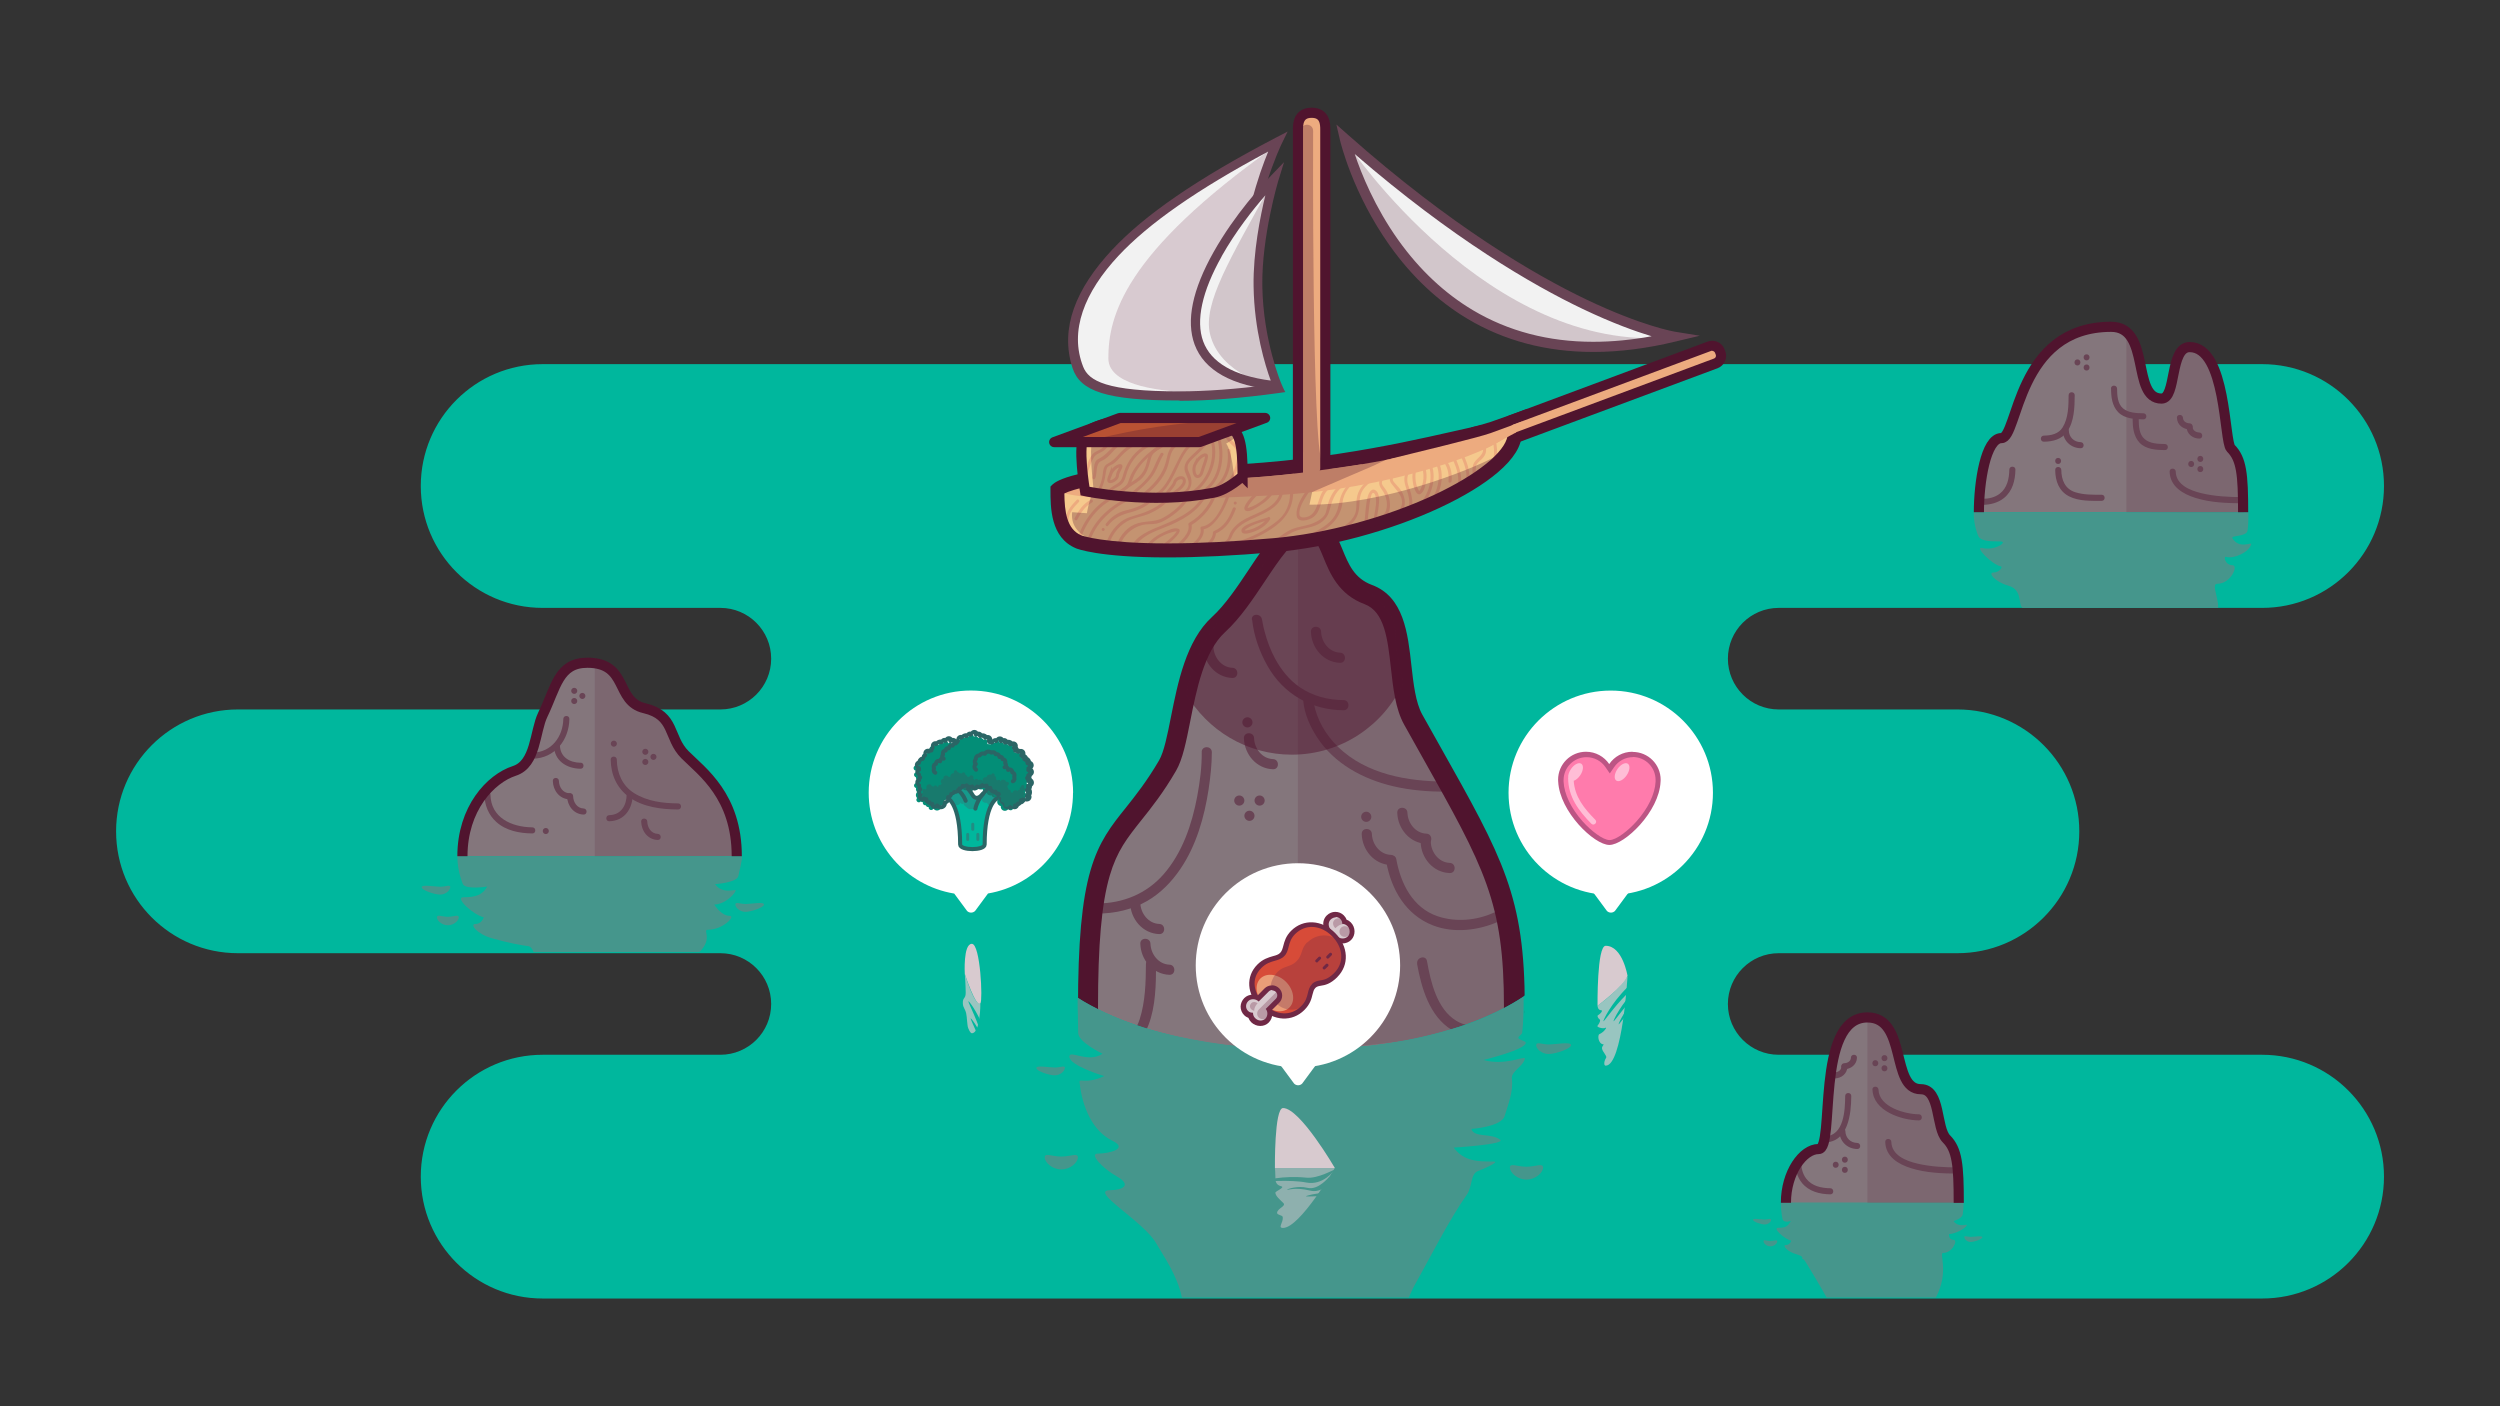 <svg xmlns="http://www.w3.org/2000/svg" id="svg2" preserveAspectRatio="xMinYMin meet" viewBox="0 0 3200 1800"><rect x="0" y="0" width="3200" height="1800" fill="#333333" stroke="none"/><style>@-webkit-keyframes rock{50%{-webkit-transform:rotate(-3deg) translateX(3px);-webkit-animation-timing-function:ease-in-out}}@-ms-keyframes rock{50%{transform:rotate(-3deg) translateX(3px);animation-timing-function:ease-in-out}}@keyframes rock{50%{transform:rotate(-3deg) translateX(3px);animation-timing-function:ease-in-out}}#ship{-webkit-animation:rock 5s infinite;animation:rock 5s infinite;transform-origin:50% 50%}</style><defs id="defs4"><clipPath id="a"><path id="path7" d="M0 1440h2560V0H0v1440z"/></clipPath><clipPath id="b"><path id="path10" d="M1325.45 983.88h213.82V484h-213.82v499.9z"/></clipPath><clipPath id="c"><path id="path13" d="M1215.47 983.88h213.7v-209.4h-213.7v209.4z"/></clipPath><clipPath id="d"><path id="path16" d="M1139 1373.85h166.3V1130.8H1139v243.05z"/></clipPath><clipPath id="e"><path id="path19" d="M1237.97 1334.94h63.54v-198.6H1238v198.6z"/></clipPath><clipPath id="f"><path id="path22" d="M633.3 869.7h144.37V674.5H633.3v195.2z"/></clipPath><clipPath id="g"><path id="path25" d="M1886.36 515.76h89.95v-182.5h-89.9v182.5z"/></clipPath><clipPath id="h"><path id="path28" d="M2141.36 1195.76h115.35v-182.7h-115.3v182.7z"/></clipPath><clipPath id="i"><path id="path31" d="M1303 367.54h59V308.5h-59v59.04z"/></clipPath><clipPath id="j"><path id="path34" d="M995.7 558.74h17.24v-58.48H995.7v58.48z"/></clipPath><clipPath id="k"><path id="path37" d="M1620.5 556.28h29.67v-88.02h-29.67v88.02z"/></clipPath><clipPath id="l"><path id="path40" d="M1278.37 613.37h98.7v-99.23h-98.7v99.23z"/></clipPath><clipPath id="m"><path id="path43" d="M956.37 785.37h98.7v-99.23h-98.7v99.23z"/></clipPath><clipPath id="n"><path id="path46" d="M952.34 759.94h106.76v-39.1H952.34v39.1z"/></clipPath><clipPath id="o"><path id="path49" d="M999 697.45h3v-7.9h-3v7.9z"/></clipPath><clipPath id="p"><path id="path52" d="M1009 697.45h3v-7.9h-3v7.9z"/></clipPath><clipPath id="q"><path id="path55" d="M1004 707.45h3v-7.9h-3v7.9z"/></clipPath><clipPath id="r"><path id="path58" d="M1591.84 766.1h60.24v-60.45h-60.24v60.46z"/></clipPath><clipPath id="s"><path id="path61" d="M1103.18 1394.7h413.9V975.56h-413.9v419.14z"/></clipPath><clipPath id="t"><path id="path64" d="M1376 1373.85h317.5v-199.02H1376v199.02z"/></clipPath></defs><g id="g66" clip-path="url(#a)" transform="matrix(1.3 0 0 -1.3 -62 1972.8)"><path id="path68" fill="#00b79d" d="M582 242c-64.8 0-117.5 52.7-117.5 117.5S517.2 477 582 477h175c28.95 0 52.5 23.55 52.5 52.5S785.95 582 757 582H282c-64.8 0-117.5 52.7-117.5 117.5S217.2 817 282 817h475c28.95 0 52.5 23.55 52.5 52.5S785.95 922 757 922H582c-64.8 0-117.5 52.7-117.5 117.5S517.2 1157 582 1157h1693c64.8 0 117.5-52.7 117.5-117.5S2339.8 922 2275 922h-476c-28.95 0-52.5-23.55-52.5-52.5s23.55-52.5 52.5-52.5h176c64.8 0 117.5-52.7 117.5-117.5S2039.8 582 1975 582h-176c-28.95 0-52.5-23.55-52.5-52.5s23.55-52.5 52.5-52.5h476c64.8 0 117.5-52.7 117.5-117.5S2339.8 242 2275 242H582z"/><path id="path70" fill="#00b79d" d="M2275 1159H582c-66.27 0-120-53.73-120-120 0-66.27 53.73-120 120-120h175c27.6 0 50-22.4 50-50s-22.4-50-50-50H282c-66.27 0-120-53.73-120-120 0-66.27 53.73-120 120-120h475c27.6 0 50-22.4 50-50s-22.4-50-50-50H582c-66.27 0-120-53.73-120-120 0-66.27 53.73-120 120-120h1693c66.27 0 120 53.73 120 120 0 66.27-53.73 120-120 120h-476c-27.6 0-50 22.4-50 50s22.4 50 50 50h176c66.27 0 120 53.73 120 120 0 66.27-53.73 120-120 120h-176c-27.6 0-50 22.4-50 50s22.4 50 50 50h476c66.27 0 120 53.73 120 120 0 66.27-53.73 120-120 120m0-5c30.72 0 59.6-11.7 81.32-33.43 21.72-21.72 33.68-50.48 33.68-81.2 0-30.7-11.96-59.78-33.68-81.5S2305.72 924 2275 924h-476c-30.33 0-55-24.67-55-55s24.67-55 55-55h176c30.72 0 59.6-11.7 81.32-33.43 21.72-21.72 33.68-50.48 33.68-81.2 0-30.7-11.96-59.78-33.68-81.5S2005.72 584 1975 584h-176c-30.33 0-55-24.67-55-55s24.67-55 55-55h476c30.72 0 59.6-11.7 81.32-33.43 21.72-21.72 33.68-50.48 33.68-81.2 0-30.7-11.96-59.78-33.68-81.5S2305.72 244 2275 244H582c-30.72 0-59.6 12.2-81.32 33.93-21.72 21.72-33.68 50.73-33.68 81.44 0 30.72 11.96 59.4 33.68 81.13C522.4 462.23 551.28 474 582 474h175c30.33 0 55 24.67 55 55s-24.67 55-55 55H282c-30.72 0-59.6 12.2-81.32 33.93-21.72 21.72-33.68 50.73-33.68 81.45 0 30.7 11.96 59.4 33.68 81.13C222.4 802.3 251.28 814 282 814h475c30.33 0 55 24.67 55 55s-24.67 55-55 55H582c-30.72 0-59.6 12.2-81.32 33.93-21.72 21.72-33.68 50.73-33.68 81.45 0 30.7 11.96 59.4 33.68 81.12 21.72 21.73 50.6 33.5 81.32 33.5h1693"/><path id="path72" fill="#84767c" d="M1438.6 809c-19.6 35.05-2.63 107.53-44.3 123-40.36 15-30.02 63.17-58.02 67-29.4 4.02-53.64-64-89.14-96.5-36.5-33.42-34.7-112.25-50.12-138.8-47.5-81.74-78.33-56.7-78.33-238.7 0-74 419.5-78 419.5 1 0 115-23.7 147-99.7 283"/><path id="path74" fill="#694455" d="M1230.95 777c.1-14.54-1.78-29.26-4.45-43.52-5.13-27.44-14.58-55.7-33.3-76.98-16.65-18.92-39.73-28.37-64.76-28.5-6.45-.03-6.45-10.03 0-10 17.12.1 33.94 3.9 48.85 12.47 13.1 7.57 23.9 18.7 32.4 31.15 15.8 23.08 23.8 51.25 28 78.64 1.8 12.1 3.2 24.48 3.2 36.74-.1 6.45-10.1 6.45-10 0m62.5-147c-1-13.63 3.3-28.27 9.6-40.2 15.5-29.73 47.9-42.67 79.6-46.23 6.9-.78 13.9-1.05 20.8-1.07 6.4-.02 6.4 9.98 0 10-33.5.12-71.2 8.08-89.8 38.77-7.2 11.83-11.1 25.66-10.3 38.7v.03c.4 6.44-9.6 6.4-10 0m-159.7-133.28c6.8-6.65 17.2-11.48 26.8-8.88 9.4 2.56 14.7 11.7 18 20.17 7.3 18.7 7.5 40.6 7.6 60.3 0 6.5-10 6.5-10 0-.1-18.1-.6-37.1-6.2-54.5-1.3-4-3.5-8.7-5.8-11.6-2.2-2.7-4.1-3.9-6.4-4.6-3.7-1.1-7.6.1-11.6 2.3-.9.5-1.7 1-2.5 1.6l-1.1.8c-1.3 1 .6-.5-.3.2-.6.5-1.2 1-1.8 1.6-4.6 4.5-11.7-2.6-7-7.1m147.3 410.1c1.7-15.7 7.3-31.5 15.1-45.2 15.6-27.7 43.1-43.5 74.9-43.7 6.4 0 6.4 10 0 10-15.6.1-30.4 4-43.3 12.8-10.2 7-18 16.9-23.9 27.6-4.7 8.6-8.1 17.8-10.6 27.3-.8 3-1.5 6-2 9-.2.9-.3 1.8-.5 2.6-.1 1.1.2-1.5 0-.1-.7 6.4-10.7 6.4-10 0"/><path id="path76" fill="#694455" d="M1330.95 827c1.14-12.47 6.75-24.9 13.47-35.28 16.9-26.1 45.3-41.32 74.96-48.3 16.87-3.97 34.33-5.37 51.62-5.42 6.45-.02 6.45 9.98 0 10-37.26.1-77.9 7.1-105.7 33.98-12.4 11.98-21.08 27.03-24.12 43.6-.1.6-.48 3.2-.15.76l-.08.66c-.58 6.37-10.6 6.42-10 0m-160.48-238.74c.47-15.8 12.36-30 28.66-30.55 6.45-.2 6.43 9.8 0 10-10.76.4-18.35 10.4-18.66 20.6-.2 6.5-10.2 6.5-10 0m-10 40c.47-15.8 12.36-30 28.66-30.5 6.45-.2 6.43 9.8 0 10-10.76.4-18.35 10.4-18.66 20.6-.2 6.5-10.2 6.5-10 0m286 60c.47-15.8 12.36-30 28.66-30.5 6.45-.2 6.43 9.8 0 10-10.76.4-18.35 10.4-18.66 20.6-.2 6.5-10.2 6.5-10 0"/><path id="path78" fill="#694455" d="M1423.47 717.26c.47-15.8 12.36-30 28.66-30.55 6.45-.2 6.43 9.8 0 10-10.76.4-18.35 10.4-18.66 20.6-.2 6.5-10.2 6.5-10 0m-35-21c.47-15.8 12.36-30 28.66-30.5 6.45-.2 6.43 9.8 0 10-10.76.4-18.35 10.4-18.66 20.6-.2 6.5-10.2 6.5-10 0m-50 199c.47-15.8 12.36-30 28.66-30.5 6.45-.2 6.43 9.8 0 10-10.76.4-18.35 10.4-18.66 20.6-.2 6.5-10.2 6.5-10 0m-106-15c.47-15.8 12.36-30 28.66-30.5 6.45-.2 6.43 9.8 0 10-10.76.4-18.35 10.4-18.66 20.6-.2 6.5-10.2 6.5-10 0m40-90c.47-15.8 12.36-30 28.66-30.5 6.45-.2 6.43 9.8 0 10-10.76.4-18.35 10.4-18.66 20.6-.2 6.5-10.2 6.5-10 0"/><path id="path80" fill="#694455" d="M1412.65 668.93c4.92-27.3 19.13-52.05 45.86-62.5 20.9-8.12 45.2-5.02 65.2 3.96 5.9 2.6.8 11.2-5 8.6-17.2-7.8-37.5-9.7-55.6-3.6-24.4 8.3-36.3 32.2-40.6 56.1-1.1 6.3-10.8 3.6-9.6-2.7m30-100c4.3-23.8 12.2-51.9 34.2-65.3 16.6-10.1 36.7-6.2 53.4 1.3 5.9 2.6.8 11.2-5 8.6-14-6.3-30.2-9.3-44-.9-19.1 11.6-25.2 38.5-28.8 58.8-1.1 6.3-10.7 3.6-9.6-2.7m-162.2 237.7c0 2.7-2.2 5-5 5s-5-2.3-5-5 2.3-5 5-5 5 2.2 5 5m22-157c0 2.7-2.2 5-5 5s-5-2.3-5-5 2.3-5 5-5 5 2.2 5 5m-30 80c0 2.7-2.2 5-5 5s-5-2.3-5-5 2.3-5 5-5 5 2.2 5 5m20 0c0 2.7-2.2 5-5 5s-5-2.3-5-5 2.3-5 5-5 5 2.2 5 5m-10-15c0 2.7-2.2 5-5 5s-5-2.3-5-5 2.3-5 5-5 5 2.2 5 5m115-1c0 2.7-2.2 5-5 5s-5-2.3-5-5 2.3-5 5-5 5 2.2 5 5"/><g id="g82" clip-path="url(#b)" opacity=".3"><path id="path84" fill="#694455" d="M1537.8 530.1c-34.12-42.28-212.35-46.1-212.35-46.1l.3 498.33c7.52 0 27.72 1.55 27.72 1.55 7.94-55.38 54.5-56.6 63.66-72.6 11.56-20.2 12.03-92.28 12.03-92.28 131.17-200 108.64-288.9 108.64-288.9"/></g><path id="path86" fill="#50142e" d="M1333.78 989.17c-11.4 0-26.8-23.1-40.38-43.5-12.06-18.1-24.54-36.84-39.5-50.55-20.65-18.9-28.2-57-34.26-87.62-4-20.17-7.45-37.6-13.97-48.83-12.68-21.8-24.1-36.1-34.16-48.7-13.9-17.5-24-30.13-31.2-54.8-8-27.43-11.5-67.58-11.5-130.17 0-11.5 22.6-24.08 59.1-32.78 37.7-9 90.1-14.22 143.9-14.22 53.8 0 103.5 5.02 139.9 14.04 35.6 8.8 56.8 21.5 56.8 33.93 0 103.08-18.7 136.48-80.9 247.07-5.4 9.74-11.3 20.07-17.4 31.07-8.5 15.3-10.8 35.8-13 55.6-3.2 28.6-6.2 55.6-26 63-25.6 9.5-34.2 30.7-40.5 46.1-5.6 13.8-8.6 19.5-15.3 20.4-.4.1-.7.1-1.1.1m-2.4-531.3c-56 0-108.8 5.3-148.4 14.8-49.4 11.8-74.4 29.4-74.4 52.2 0 64.6 3.8 106.5 12.4 135.8 8.3 28.5 20.6 43.9 34.9 61.7 9.6 12.1 20.5 25.8 32.5 46.3 4.9 8.4 8.2 25 11.7 42.7 6.7 33.5 14.9 75.2 40.4 98.5 13.2 12.1 25 29.8 36.4 46.9 18.7 28.2 34.9 52.5 57 52.5 1.3 0 2.6-.1 3.9-.3 18.8-2.5 25.4-18.5 31.2-32.6 6-14.6 11.6-28.4 29-34.9 31.4-11.6 35.4-47.7 38.9-79.5 2-17.8 4.1-36.2 10.6-48 6.2-10.9 12-21.2 17.4-31 62.5-111.1 83.6-148.5 83.6-256.8 0-23.5-24.2-41.5-72-53.3-37.9-9.4-89.3-14.6-144.7-14.6"/><path id="path88" fill="#00b79d" d="M1550.28 538.33c0-73.66-67.06-150.33-221-150.33-153.92 0-222.6 82-222.6 148.67 0 0 68.68-52.67 222.6-52.67 153.94 0 221 54.33 221 54.33"/><path id="path90" fill="#45968c" d="M1438.6 248.17c-1.42-2.54-2.65-5.27-3.72-8.17h-223.5c-4.48 22.2-19.04 42.32-25.36 53.47-12.2 21.53-67.12 52.2-45.02 52.2 12 0 21.33 5 6.67 13.33-15.43 8.76-27.43 22.67-19.23 22.67 11.33 0 30.78 4.84 14.56 12.66-19.36 9.34-29.9 33.17-32.33 57.67-.45 4.43 6-2.54 24.33 6 0 0-34.38 10.17-34.38 19.17 0 7.17 18.07-6.84 32.7 2.83 0 0-24.03 11.33-24.03 20.52 0 10.68-.6 22.2-.6 34.7 0 0 31.5-21.4 82.3-34.33 35-9 87.8-17.4 137.4-16.9 66.2.7 114.2 8.7 162.4 24.6 31.2 10.3 57.1 27.6 57.1 27.6 0-12.7-.2-24.4-1.4-35.4-.2-1.7-3.7-3.4-3.8-5-.1-2.2 7.3-3 7.3-5 0-6.8-41.6-16.9-41.6-16.9 20.7-6.1 41.2 4.4 40.7 1.4-1.3-7.6-13.8-12.6-12.8-19.9 1.7-12.7-4.1-26.4-7.1-36.7-3.2-10.7-32.8-12.7-32.8-12.7 2.8-9.1 19.8-3.7 28.4-10.7 5.6-4.5-45.8-7.7-45.8-7.7 10.3-13.7 23.6-13.7 39.3-13.7 6.8 0-10.3-7.6-15-9.2-8.1-2.8-5.6-15.3-11.3-23.4-17.3-24.4-35.8-61.3-53.8-93.5"/><path id="path130" fill="#45968c" d="M1076.33 377.93c0 4.87 7.32.83 16.34.83s16.33 4.04 16.33-.83c0-4.88-7.3-11.83-16.33-11.83-9.02 0-16.34 6.95-16.34 11.83M477.9 614.33c0 3.2 4.82.54 10.77.54 5.94 0 10.76 2.67 10.76-.55 0-3.2-4.82-7.8-10.76-7.8-5.95 0-10.77 4.6-10.77 7.8m1056.43-246.4c0 4.88 7.32.84 16.34.84s16.33 4.04 16.33-.83c0-4.88-7.3-11.83-16.33-11.83-9.02 0-16.34 6.95-16.34 11.83m26 120.6c0 3.64 5.45.63 12.16.63 6.7 0 22.1 3 22.1-.62 0-3.63-15.5-8.8-22.2-8.8-6.7 0-12.2 5.17-12.2 8.8m-463.9-22.6c0 3-4.5.5-10 .5s-18.2 2.5-18.2-.5c0-2.96 12.6-7.2 18.1-7.2 5.5 0 9.9 4.24 9.9 7.2m-605 178.02c0 2.97-4.5.5-10 .5s-18.2 2.47-18.2-.5c0-2.98 12.7-7.23 18.2-7.23s9.9 4.25 9.9 7.23m280.8-17c0 2.97 4.5.5 10 .5s18.1 2.47 18.1-.5c0-2.98-12.7-7.23-18.2-7.23s-10 4.25-10 7.23"/><g id="g132" clip-path="url(#c)" opacity=".5"><path id="path134" fill="#50142e" d="M1421.53 895.26c0-17.84 7.63-50.42 7.63-50.42-18.98-41.52-60.87-70.37-109.5-70.37-44.5 0-83.36 24.15-104.18 60.06 0 0 13.22 61.83 45.65 83.05 29.6 19.35 23.02 66.3 67.35 66.3 38.27 0 19.1-8.92 38.65-27.96 14.4-14.03 54.4-32.47 54.4-60.66"/></g><path id="path152" fill="#84767c" d="M773.12 674.48H498s20.95 84.47 64.7 89.02C574.33 764.7 581.67 865 626 865c29 0 41-52.04 72.3-52.04 0 0 35.86-51.38 50.7-65.96 29-28.5 24.12-72.52 24.12-72.52"/><path id="path154" fill="#45968c" d="M778.25 674.48H498c0-15.6 5.6-27.7 5.6-27.7 3.36-5.43 23.85-2.14 23.85-2.14-4.64-8.37-11.57-10.56-23.37-10.56-9.33 0 9.85-17.5 19.86-19.7 0 0-1.7-6.57-8.06-6.57-6.18 0 1.47-10 16.18-14.1 15.64-4.4 29.5-7.1 36.08-7.8 1.65-.2 3.4-2.1 5-5.8h163.22c14.1 14.1 2.16 22 8.66 22 14.4 0 27.6 13.7 20.98 13.7-8.3 0-15.07 11.1-15.07 11.1 9.02 0 18.8 8.3 21.1 13.6 1.15 2.6-12.6-4.5-20.27 6.5 0 0 21.7 1.4 22.94 8.1.96 5.2 3.55 13.3 3.55 19.7"/><path id="path156" fill="#694455" d="M715.33 726.5c-14.88.08-30.38 2.03-43.23 10.07-11.64 7.28-16.95 19.72-17.1 33.1-.04 3.86-6.04 3.87-6 0 .17-15 6.02-28.13 18.26-37.06 13.53-9.8 31.82-12 48.07-12.1 3.87 0 3.87 6 0 6m-96 40c-10.76.2-20.06 5.5-20.33 17.2-.1 3.9-6.1 3.9-6 0 .35-15 12.22-22.9 26.33-23.1 3.87 0 3.87 6 0 6"/><path id="path158" fill="#694455" d="M664.75 735.25c-.2-10.77-5.5-20.06-17.17-20.33-3.86-.1-3.87-6.1 0-6 15 .35 22.9 12.2 23.17 26.33.07 3.87-5.93 3.87-6 0m-56.42 1.25c-6.5.2-10.18 6.14-10.33 12.17-.1 3.86-6.1 3.87-6 0 .23-9.4 6.48-17.85 16.33-18.17 3.87-.12 3.86 5.88 0 6m87-40c-6.5.2-10.18 6.14-10.33 12.17-.1 3.86-6.1 3.87-6 0 .23-9.4 6.48-17.85 16.33-18.17 3.87-.12 3.86 5.88 0 6"/><path id="path160" fill="#694455" d="M622.33 721.5c-6.5.2-10.18 6.14-10.33 12.17-.1 3.86-6.1 3.87-6 0 .23-9.4 6.48-17.85 16.33-18.17 3.87-.12 3.86 5.88 0 6m-50.03 49c21.65.4 35.7 18.4 36.03 39.17.07 3.87-5.93 3.86-6 0-.28-17.45-11.68-32.83-30.04-33.17-3.9-.07-3.9-6.07 0-6m-47.6-35.25c.1-10.46 3.9-20.1 11.8-27.15 9.5-8.55 22.9-11.06 35.4-11.18 3.8-.04 3.8 5.96 0 6-20.4.2-41 9.43-41.3 32.33-.1 3.87-6.1 3.87-6 0m63.5-35.95c0-1.67-1.4-3-3-3s-3 1.33-3 3c0 1.65 1.3 3 3 3s3-1.35 3-3m67 86c0-1.67-1.4-3-3-3s-3 1.33-3 3c0 1.65 1.3 3 3 3s3-1.35 3-3m-39 52c0-1.67-1.4-3-3-3s-3 1.33-3 3c0 1.65 1.3 3 3 3s3-1.35 3-3m0-10c0-1.67-1.4-3-3-3s-3 1.33-3 3c0 1.65 1.3 3 3 3s3-1.35 3-3m8 5c0-1.67-1.4-3-3-3s-3 1.33-3 3c0 1.65 1.3 3 3 3s3-1.35 3-3m62-55c0-1.67-1.4-3-3-3s-3 1.33-3 3c0 1.65 1.3 3 3 3s3-1.35 3-3m0-10c0-1.67-1.4-3-3-3s-3 1.33-3 3c0 1.65 1.3 3 3 3s3-1.35 3-3m8 5c0-1.67-1.4-3-3-3s-3 1.33-3 3c0 1.65 1.3 3 3 3s3-1.35 3-3"/><g id="g162" clip-path="url(#f)" opacity=".3"><path id="path164" fill="#694455" d="M777.67 674.7l-144.38-.22V869.7l19-15 16.3-26.8 29.6-14.94 56.3-73.7 23-64.57z"/></g><path id="path166" fill="none" stroke="#50142e" stroke-miterlimit="10" stroke-width="10" d="M503 674.48c0 46.93 27.74 76.43 51.13 84.02 21.4 6.95 19.9 38.5 28.02 55.37C595.25 841.07 597.62 865 626 865c40.62 0 27.12-38 56.12-44.74 30.53-7.1 23.22-29 40-45.8 16.78-16.77 51-40.8 51-99.98"/><path id="path168" fill="#45968c" d="M1784.03 295.35c0 2.02 3.03.34 6.78.34 3.8 0 6.8 1.6 6.8-.4 0-2.1-3-4.9-6.8-4.9-3.7 0-6.7 2.9-6.7 4.9m7.3 21.2c0 1.8-2.8.3-6.3.3-3.4 0-11.4 1.5-11.4-.3s8-4.6 11.5-4.6 6.3 2.6 6.3 4.5m190.2-17c0 1.9 2.8.3 6.3.3s11.5 1.5 11.5-.4-8-4.6-11.4-4.6c-3.4 0-6.2 2.6-6.2 4.5"/><path id="path170" fill="#84767c" d="M1980.86 333.25H1803s13.2 53.2 40.75 56.08c7.33.76-8.7 126.43 42.6 126.43 41.98 0 28.38-64.8 40.54-64.8l19.8-8.6s18.8-51.64 23.4-54.6c4.5-2.93 10.6-54.5 10.6-54.5"/><path id="path172" fill="#45968c" d="M1981.3 333.25h-180.13c0-10.08 1.83-16.73 1.83-16.73 2.18-3.5 8.02-1.06 8.02-1.06-3-5.4-4.88-6.82-12.5-6.82-6.03 0 6.36-11.3 12.82-12.7 0 0-1.1-4.26-5.2-4.26-4 0 .94-6.46 10.45-9.14 10-2.85 2.9-4.6 7.1-5.05 1-.2 21.4-35.2 22.5-37.5h107.6c13.4 25.3 2.9 43.9 7.1 43.9 9.3 0 14.8 12.8 10.5 12.8-5.4 0-4.6 5.8-4.6 5.8 5.8 0 16 5.3 17.5 8.7.7 1.7-8.2-3-13.1 4.1 0 0 8.2 2.2 9 6.5.6 3.3.9 7.1.9 11.2"/><path id="path174" fill="#694455" d="M1975.4 368.08c-13.4.02-26.95.7-40.04 3.82-10.96 2.6-25.12 8.1-25.42 21.32-.1 3.86-6.1 3.87-6 0 .33-14.57 12.93-22.05 25.46-25.93 14.7-4.6 30.72-5.2 46-5.3 3.88 0 3.88 6 0 6m-99.04 24.2c-6.72.1-11.54 5-11.7 11.7-.1 3.8-6.1 3.9-6 0 .23-10.1 7.7-17.5 17.7-17.7 3.87-.1 3.86 5.9 0 6m26.8 80.5c3.87 0 3.87 6 0 6s-3.87-6 0-6m0-10c3.87 0 3.87 6 0 6s-3.87-6 0-6m-9 5c3.87 0 3.87 6 0 6s-3.87-6 0-6m-30-95c3.87 0 3.87 6 0 6s-3.87-6 0-6m0-10c3.87 0 3.87 6 0 6s-3.87-6 0-6m-9 5c3.87 0 3.87 6 0 6s-3.87-6 0-6m5.54 99.4c-.12-3.5-3.4-5.3-6.56-5.4-3.87-.1-3.88-6.1 0-6 6.53.1 12.33 4.6 12.55 11.4.1 3.8-5.9 3.8-6 0"/><path id="path176" fill="#694455" d="M1870.14 476.1c-.1-3.5-3.38-5.33-6.55-5.4-3.9-.1-3.9-6.1 0-6 6.5.15 12.3 4.57 12.5 11.4.1 3.86-5.9 3.85-6 0m-25.9-83.47c23.3.32 26.2 27.94 26.3 45.8 0 3.86-6 3.85-6 0-.1-14-1.1-39.53-20.3-39.8-3.9-.05-3.9-6.05 0-6m47.2 52.04c.6-20.94 28.3-30.1 45.7-30.3 3.8-.04 3.8 5.96 0 6-13.8.17-39.3 7.17-39.8 24.3-.2 3.86-6.2 3.87-6 0m-76.1-70.62c0-7.57 1.9-15.37 6.8-21.33 6.9-8.4 17.5-11 27.9-11.15 3.8-.05 3.8 5.95 0 6-8.9.13-18.2 2.1-23.8 9.53-3.7 4.83-5 11-5 16.95-.1 3.87-6.1 3.87-6 0"/><g id="g178" clip-path="url(#g)" opacity=".3"><path id="path180" fill="#694455" d="M1976.3 333.25h-89.94v182.5l15.14-4.75 25.4-60.03 19.88-8.6 23.47-54.6 6.06-54.52z"/></g><path id="path182" fill="none" stroke="#50142e" stroke-miterlimit="10" stroke-width="10" d="M1806.14 333.25c0 29.56 16.72 52.93 32.2 52.93 16.66 0-3.98 129.58 48.02 129.58 39.48 0 22.65-70.67 52.62-70.67 19.75 0 14.63-38.3 25.2-48.9 10.58-10.6 12.13-25.7 12.13-63"/><path id="path184" fill="#45968c" d="M2024.03 975.35c0 2.02 3.03.34 6.78.34 3.8 0 6.8 1.6 6.8-.4 0-2.1-3-4.9-6.8-4.9-3.7 0-6.7 2.9-6.7 4.9m7.3 21.2c0 1.8-2.8.3-6.3.3-3.4 0-11.4 1.5-11.4-.3s8-4.6 11.5-4.6 6.3 2.6 6.3 4.5m190.2-17c0 1.9 2.8.3 6.3.3s11.5 1.5 11.5-.4-8-4.6-11.4-4.6c-3.4 0-6.2 2.6-6.2 4.5"/><path id="path186" fill="#84767c" d="M2256.3 1013.25h-260.16s-1.25 72.54 26.3 75.4c7.34.77 18.56 107.1 103.92 107.1 41.97 0 21.14-70.66 49.62-70.66 14.46 0 13.23 50.7 27.7 50.7 30.32 0 35.54-88.4 38.98-96.2 2.2-5 16.6-15.7 13.65-66.5"/><path id="path188" fill="#45968c" d="M2261.25 1013.25H1991c0-14.35 4.85-24.07 4.85-24.07 3.1-5 14.28-4.7 21-4.7 9.02 0-5.1-9.5-17.38-6.5-8.34 2.02 9.4-16.36 18.24-18.1 2.4-.47-1.5-6.06-7.3-6.06-5.7 0 1.4-9.2 14.9-13 14.4-4.07 9.1-19.45 13.9-21.82l192.6.03c0 11.25-6.9 23.7-.9 23.7 13.3 0 21.1 18.27 15 18.27-7.6 0-9 9.13-6.5 8.3 7.3-2.43 22.8 4.28 24.9 12.48.7 2.53-11.8-5.53-18.6 5.9-1.7 2.9 13.8 1.14 14.9 7.3.9 4.8.9 12.38.9 18.27"/><path id="path190" fill="#694455" d="M2255.4 1028.08c-13.4.02-26.95.7-40.04 3.82-10.96 2.6-25.12 8.1-25.42 21.32-.1 3.86-6.1 3.87-6 0 .33-14.57 12.93-22.05 25.46-25.93 14.7-4.6 30.72-5.2 46-5.3 3.88 0 3.88 6 0 6m-159.04 54.2c-6.72.1-11.55 5-11.7 11.7-.1 3.8-6.1 3.9-6 0 .23-10.1 7.7-17.5 17.7-17.7 3.87-.1 3.86 5.9 0 6m5.8 80.5c3.87 0 3.87 6 0 6s-3.87-6 0-6m0-10c3.87 0 3.87 6 0 6s-3.87-6 0-6m-9 5c3.87 0 3.87 6 0 6s-3.87-6 0-6m121-95c3.87 0 3.87 6 0 6s-3.87-6 0-6m-140-2c3.87 0 3.87 6 0 6s-3.87-6 0-6m140-8c3.87 0 3.87 6 0 6s-3.87-6 0-6m-9 5c3.87 0 3.87 6 0 6s-3.87-6 0-6m-4.56 39.4c.2-6.8 6-11.3 12.54-11.4 3.87-.1 3.86 5.9 0 6-3.17.1-6.44 1.9-6.55 5.4-.2 3.8-6.2 3.8-6 0"/><path id="path192" fill="#694455" d="M2191.14 1106.1c.22-6.83 6.02-11.25 12.55-11.4 3.8-.1 3.8 5.9 0 6-3.2.07-6.5 1.9-6.6 5.4-.2 3.85-6.2 3.86-6 0m-130.9-23.47c8.7.08 17.4 2.3 22.7 9.7 7.2 10.06 7.5 24.2 7.6 36.1 0 3.86-6 3.85-6 0-.1-10.5-.2-22.5-5.9-31.73-4-6.46-11.4-8-18.5-8.07-3.9-.03-3.9-6.03 0-6m11.2-27.96c.1-10.76 3.6-20.7 13.7-25.86 9.6-4.9 21.6-4.4 32.1-4.4 3.8 0 3.8 6 0 6-8.7 0-17.7-.2-26.1 2.5-10.1 3.2-13.6 12.1-13.7 21.9-.1 3.9-6.1 3.9-6 0m55 80c0-8.2 1-16.8 6.9-23 6.1-6.5 16.5-7.1 24.9-7.2 3.9 0 3.9 6 0 6-6.7.1-14.7.3-20.1 4.9-5.4 4.6-5.7 12.9-5.8 19.4-.1 3.9-6.1 3.9-6 0"/><path id="path194" fill="#694455" d="M2147.5 1104.67c.06-8.2 1.03-16.86 6.9-23.07 6.15-6.52 16.53-7.17 24.88-7.23 3.87-.03 3.87 5.97 0 6-6.72.05-14.66.28-20.04 4.9-5.37 4.6-5.7 12.9-5.74 19.4-.03 3.87-6.03 3.87-6 0m-147.88-84.24c7.57.07 15.37 1.95 21.33 6.84 8.4 6.88 11 17.48 11.15 27.92.05 3.8-5.95 3.8-6 0-.13-8.9-2.1-18.2-9.53-23.8-4.83-3.7-11-5-16.95-5-3.87 0-3.87-6 0-6"/><g id="g196" clip-path="url(#h)" opacity=".3"><path id="path198" fill="#694455" d="M2256.7 1013.25c0-.4-115.34 0-115.34 0v182.5l26.35-68.25 13.5-1.17s7.8 49.5 22.5 49.5c32.3 0 39-96.14 39-96.14s14.1-6.5 14.1-66.5"/></g><path id="path200" fill="none" stroke="#50142e" stroke-miterlimit="10" stroke-width="10" d="M1996.14 1013.25c0 29.56 6.72 72.93 22.2 72.93 16.66 0 14.66 109.58 108.02 109.58 39.48 0 19.65-70.67 49.62-70.67 15.02 0 7.7 50.7 27.7 50.7 36.14 0 33.9-93 40.5-99.6 10.58-10.6 12.13-25.7 12.13-63"/><path id="path202" fill="#d8cacf" d="M1362.02 367.5H1303s-.68 59.04 8 59.04c16.65 0 51.02-59.04 51.02-59.04"/><g id="g204" clip-path="url(#i)" opacity=".5"><path id="path206" fill="#d8cacf" d="M1362.02 367.54H1303s.52-5.3.52-10.37c0-4.16 1.48-6.52 5.73-7.67 4.14-1.12-5.86-4.83-5.8-6.3.16-3.37 4.24-6.55 7.88-10.2 3.1-3.08-6.2-5.33-6.2-9.7 0-2.14 5.2-2.14 5.52-3.93.98-5.36-5.32-10.87.34-10.87 16.6 0 51 59.04 51 59.04"/></g><path id="path208" fill="#d8cacf" d="M1012.94 529.67c-4.47-4.47-15.3 29.07-15.3 29.07s-1.7 29.5 6.97 29.5c8.4 0 10.9-56.07 8.4-58.57"/><g id="g210" clip-path="url(#j)" opacity=".7"><path id="path212" fill="#d8cacf" d="M1012.94 529.67c-5.7-3.06-15.3 29.07-15.3 29.07s.8-9.16.9-18.47c.07-6.73-3.2-4.3-2.8-11 .26-4.08 2.1-4.6 3.26-9.52.86-3.64.9-11.8 1.98-14.46 1.22-3.1 2.5-5.1 3.63-5.1 8.4 0 8.4 29.4 8.4 29.4"/></g><path id="path214" fill="#d8cacf" d="M1650.17 556.78c-3.2-9.94-29.52-29.52-29.52-29.52s-.66 59.04 8 59.04c16.67 0 21.52-29.52 21.52-29.52"/><g id="g216" clip-path="url(#k)" opacity=".7"><path id="path218" fill="#d8cacf" d="M1650.17 556.28c-8.5-14.1-29.52-28.98-29.52-28.98s0-4.47 3.68-4.47c1.26 0 .88-2.24-3.33-5-1.2-.77.87-3.63 1.75-4.08 1.05-.54.24-3.25-2.1-6.17-1.22-1.5 5.64-3.16 7.43-2.16 2.8 1.56-.9-4.1-5.58-6.1-2.05-.87-1.23-9.5 3.8-10.07 1.45-.17-1.63-1.42-1.22-4.22.47-3.15 5.17-7.28 4.04-9-2.34-3.6-2.37-7.77-.47-7.77 16.67 0 21.52 88.02 21.52 88.02"/></g><path id="path220" fill="#45968c" d="M1361.33 365.6c0-.76-11.05-15.6-27.4-12.4-15.93 3.13-41.43.64-41.43 1.4 0 .78 18.17 5.73 41.42 3.4 11.77-1.18 27.4 8.38 27.4 7.6"/><path id="path222" fill="#00b79d" d="M1662.13 571.7c.6-.5 4.85-18.5-8.12-28.98-12.6-10.2-27.1-31.33-27.6-30.84-.6.5 7.3 17.6 24 33.9 8.5 8.27 11.2 26.4 11.8 25.9"/><path id="path224" fill="#00b79d" d="M1672.13 571.7c.6-.5 4.85-18.5-8.12-28.98-12.6-10.2-27.1-31.33-27.6-30.84-.6.5 7.3 17.6 24 33.9 8.5 8.27 11.2 26.4 11.8 25.9"/><path id="path226" fill="#00b79d" d="M1677.13 568.7c.6-.5 4.85-18.5-8.12-28.98-12.6-10.2-27.1-31.33-27.6-30.84-.6.5 7.3 17.6 24 33.9 8.5 8.27 11.2 26.4 11.8 25.9m-640-96.5c-.7-.3-18.6 4.35-21.8 20.7-3.1 15.9-15 38.6-14.3 38.9.8.3 12.2-14.68 18.8-37.1 3.4-11.34 18.1-22.23 17.4-22.52"/><path id="path228" fill="#00b79d" d="M1039.48 455.33c-.72-.3-18.62 4.36-21.82 20.72-3.1 15.92-15.03 38.6-14.32 38.9.7.28 12.15-14.68 18.76-37.1 3.34-11.34 18.1-22.23 17.38-22.52"/><path id="path230" fill="#45968c" d="M1402.33 350.6c0-.76-11.05-15.6-27.4-12.4-15.93 3.13-41.43.64-41.43 1.4 0 .78 18.17 5.73 41.42 3.4 11.77-1.18 27.4 8.38 27.4 7.6m-45.37 8.6c-.3-10.93-10.95-16-19.03-14-15.75 3.9-22.92.13-22.92.9s10.67 4.23 19.92 1.9c11.47-2.9 22.05 11.98 22.03 11.2"/><path id="path232" fill="#fff" d="M1426.28 567.02c0-55.58-45.05-100.63-100.63-100.63-55.57 0-100.62 45-100.62 100.6 0 55.5 45.05 100.6 100.62 100.6 55.58 0 100.63-45.1 100.63-100.6"/><path id="path234" fill="#fff" d="M1329.8 450.6c-2.18-2.18-5.72-2.18-7.9 0l-15.82 21.4c-2.18 2.2-2.18 5.73 0 7.9l15.8 15.82c2.2 2.18 5.74 2.18 7.92 0l15.8-15.8c2.2-2.2 2.2-5.73 0-7.92l-15.8-21.4z"/><path id="path236" fill="#d8cacf" d="M1351.5 581.4c-2 0-3.9.78-5.3 2.2-1.42 1.4-2.2 3.3-2.2 5.3s.78 3.88 2.2 5.3l8.35 8.35c-2.24 3.78-1.87 8.74 1.2 11.8 1.85 1.85 4.26 2.87 6.8 2.87 2.42 0 4.7-.96 6.45-2.7 1.25-1.24 2.08-2.76 2.46-4.45 1.7-.4 3.24-1.24 4.48-2.48 3.82-3.9 3.97-10.2.33-13.8-1.75-1.8-4.17-2.7-6.8-2.7-1.53 0-2.98.3-4.22.9l-8.45-8.5c-1.4-1.4-3.3-2.2-5.3-2.2"/><path id="path238" fill="#702845" d="M1362.54 619.72c-3.2 0-6.24-1.28-8.56-3.6-3.48-3.48-4.28-8.65-2.48-13.08l-7.07-7.08c-3.9-3.9-3.9-10.24 0-14.14 1.88-1.88 4.4-2.92 7.07-2.92 2.68 0 5.2 1.04 7.07 2.92l7.3 7.3c1.13-.34 2.35-.52 3.6-.52 3.3 0 6.34 1.23 8.57 3.45 4.6 4.6 4.45 12.53-.33 17.3-1.2 1.22-2.6 2.14-4.2 2.72-.5 1.57-1.5 3-2.7 4.22-2.2 2.2-5.1 3.4-8.2 3.4m0-5c1.7 0 3.4-.6 4.7-1.9 1.4-1.4 2-2.9 2-4.9h.1c1.8 0 3.6-.8 4.9-2.1 2.8-2.8 3.1-7.6.4-10.3-1.3-1.4-3.2-2-5-2-1.7 0-3.4.5-4.5 1.6l-9.9-9.9c-1-1-2.2-1.5-3.5-1.5-1.3 0-2.5.5-3.5 1.4-1.9 1.9-1.9 5.1 0 7l9.9 9.9c-2.8 2.8-3.1 7.5-.3 10.2 1.5 1.4 3.3 2.1 5.1 2.1"/><path id="path240" fill="#d74b38" d="M1321.16 599.68c-8.5-8.5-5.73-16.7-10.78-21.75-5.05-5.05-13.74-2.77-22.46-11.5-11.58-11.57-8.75-27.52 2.83-39.1 11.6-11.6 28.25-13.72 39.83-2.13 9.1 9.08 5.73 16.7 10.78 21.75 5.05 5.05 10.67-.3 21.75 10.78 11.6 11.58 9.5 28.24-2.1 39.83-11.6 11.58-28.2 13.7-39.8 2.12"/><path id="path242" fill="#ea9d78" d="M1313.9 550.77c7.88-7.9 9.4-19.2 3.34-25.24-6.04-6.04-17.34-4.54-25.23 3.36-7.9 7.9-9.4 19.1-3.3 25.2 6.1 6 17.4 4.5 25.3-3.4"/><path id="path244" fill="#702845" d="M1339.6 548.72c2.6 2.6 5.37 3.05 8.06 3.5 3.58.57 7.64 1.23 13.68 7.27 10.06 10 9.2 24.9-2.12 36.3-11.3 11.3-26.24 12.1-36.3 2.1-4.3-4.3-5.37-8.5-6.4-12.5-.87-3.4-1.7-6.7-4.37-9.3-2.65-2.7-5.92-3.6-9.38-4.6-4.23-1.2-8.6-2.5-13.08-7-11.4-11.3-6.8-26.1 2.8-35.6 11.3-11.3 26.2-12.2 36.3-2.1 4.7 4.7 5.6 8.8 6.6 12.7.7 3.1 1.5 6.3 4.1 9m25.2 7.2c-7.2-7.2-12.5-8.1-16.4-8.7-2.4-.4-3.9-.7-5.4-2.1-1.7-1.7-2.2-3.9-2.9-6.6-1-4.2-2.3-9.5-8-15.2-12-12-30.2-11.1-43.4 2.1-13.4 13.4-14.6 30.9-2.8 42.7 5.4 5.4 10.8 6.9 15.2 8.2 3.1.8 5.5 1.5 7.2 3.3 1.7 1.7 2.3 4 3.1 7 1.1 4.2 2.4 9.4 7.7 14.7 11.9 11.9 30.2 11 43.3-2.2 13.2-13.2 14.1-31.4 2.1-43.4"/><path id="path246" fill="#d8cacf" d="M1288.4 509.88c-2.7 0-5.33 1.08-7.2 2.95-1.26 1.25-2.1 2.8-2.5 4.5-1.7.36-3.2 1.2-4.45 2.44-3.67 3.67-3.6 9.5.18 13.26 1.7 1.7 4.03 2.65 6.55 2.65 1.85 0 3.67-.52 5.25-1.46l8.35 8.36c1.4 1.4 3.3 2.2 5.3 2.2s3.9-.8 5.3-2.2c2.93-2.93 2.93-7.7 0-10.6l-8.43-8.45c.6-1.26.93-2.72.92-4.26 0-2.62-.97-5.02-2.72-6.77-1.7-1.7-4-2.62-6.54-2.62"/><path id="path248" fill="#702845" d="M1299.88 547.27c-2.67 0-5.18-1.04-7.07-2.93l-7-7.1c-1.5.62-3.1.94-4.7.94-3.2 0-6.1-1.2-8.3-3.38-2.2-2.25-3.5-5.18-3.6-8.27 0-3.2 1.2-6.24 3.5-8.53 1.2-1.22 2.7-2.13 4.2-2.7.6-1.58 1.5-3.02 2.7-4.23 2.4-2.35 5.6-3.7 9-3.7 3.2 0 6.2 1.2 8.3 3.36 2.2 2.22 3.5 5.25 3.5 8.54 0 1.26-.2 2.5-.5 3.64l7.3 7.3c3.9 3.9 3.9 10.3 0 14.2-1.9 1.9-4.4 3-7 3m0-5c1.3 0 2.6-.5 3.6-1.4 2-1.9 2-5.1 0-7l-9.9-9.9c2.1-2.1 2.4-6.8-.3-9.5-1.3-1.3-3-1.9-4.8-1.9-2 0-4 1-5.4 2.5-1.4 1.4-2 3.2-2 5.2h-.1c-1.8 0-3.5.4-4.8 1.8-2.7 2.7-2.5 6.9.2 9.6 1.3 1.3 3 1.9 4.8 1.9 2 0 4-.8 5.5-2.3l9.9 9.9c1 1 2.3 1.5 3.6 1.5m44.6 27.5l2.9 2.8c1.4 1.4-.7 3.5-2.1 2.1l-2.8-2.8c-1.3-1.3.8-3.5 2.2-2.1m7.1-7l2.9 2.8c1.4 1.4-.7 3.5-2.1 2.2l-2.8-2.8c-1.4-1.4.8-3.5 2.1-2.1m3.5 10.6l2.8 2.9c1.4 1.4-.7 3.5-2.1 2.1l-2.8-2.8c-1.3-1.4.8-3.5 2.1-2.1"/><g id="g250" clip-path="url(#l)" opacity=".3"><path id="path252" fill="#702845" d="M1368.07 604.05c-2.06-2.06-2.06-5.4 0-7.45 2.06-2.06 5.4-2.06 7.45 0s2.05 5.4 0 7.45c-2.06 2.05-5.4 2.05-7.45 0m2.6 3.63c.13 1.5-.4 3-1.52 4.15-2.05 2.05-5.4 2.05-7.44 0-3.7-3.76.6-8.4.9-8.15 4.4 4.4 8.1 4 8.1 4m-84.8-77.88s-3.6 2.6-6.2 0c-1.4-1.42-2-3.98 0-6.03.8-.8 1.9-1.3 2.9-1.48 0 0-.4 3.4 3.4 7.5m48.8 60.1c-6.5-6.6-4.3-12.6-10.5-18.8-6.2-6.2-12.2-4-18.8-10.6-4.5-4.6-6.9-10.5-6.9-16.3 0-1.7 5-1.6 6.3-2.9l-17.8-17.8c-2.1-2.2-2.1-5.7 0-7.8 2.1-2.1 5.8-2.3 7.9-.1 2.1 2.1 2.3 5.3.3 7.5l7.9 7.9c.5-.6.9-1.1 1.4-1.6 8.3-8.3 22.2-7.9 31 .9 6.6 6.5-2.5 3.2 9 20.4 7.8-2.9 13.9 2.3 20.4 8.9 8.9 8.8 9.3 22.7 1 31s-22.2 7.8-31-1"/></g><path id="path254" fill="#d8cacf" d="M1029.5 753.4c-2 0-3.9.78-5.3 2.2-2.93 2.9-2.93 7.67 0 10.6l8.35 8.35c-2.24 3.78-1.87 8.73 1.2 11.8 1.85 1.85 4.26 2.87 6.8 2.87 2.42 0 4.7-.96 6.45-2.7 1.25-1.24 2.08-2.76 2.46-4.45 1.7-.4 3.24-1.24 4.48-2.48 1.76-1.8 2.83-4.3 2.95-6.8.1-2.7-.9-5.2-2.7-7-1.8-1.8-4.2-2.7-6.8-2.7-1.6 0-3 .3-4.2.9l-8.5-8.5c-1.4-1.4-3.3-2.2-5.3-2.2"/><path id="path256" fill="#702845" d="M1040.54 791.72c-3.2 0-6.24-1.28-8.56-3.6-3.48-3.48-4.28-8.65-2.48-13.08l-7.07-7.08c-3.9-3.9-3.9-10.24 0-14.14 1.88-1.88 4.4-2.92 7.07-2.92 2.68 0 5.2 1.04 7.07 2.92l7.3 7.3c1.13-.34 2.35-.52 3.6-.52 3.3 0 6.34 1.23 8.57 3.45 4.6 4.6 4.45 12.53-.33 17.3-1.2 1.22-2.6 2.14-4.2 2.72-.5 1.57-1.5 3-2.7 4.22-2.2 2.2-5.1 3.4-8.2 3.4m0-5c1.7 0 3.4-.6 4.7-1.9 1.4-1.4 2-2.9 2-4.9h.1c1.8 0 3.6-.8 4.9-2.1 2.8-2.8 3.1-7.6.4-10.3-1.3-1.4-3.2-2-5-2-1.7 0-3.4.5-4.5 1.6l-9.9-9.9c-1-1-2.2-1.5-3.5-1.5-1.3 0-2.5.5-3.5 1.4-1.9 1.9-1.9 5.1 0 7l9.9 9.9c-2.8 2.8-3.1 7.5-.3 10.2 1.5 1.4 3.3 2.1 5.1 2.1"/><path id="path258" fill="#d74b38" d="M999.16 771.68c-8.5-8.5-5.73-16.7-10.78-21.75-5.05-5.05-13.74-2.77-22.46-11.5-11.58-11.57-8.75-27.52 2.83-39.1 11.58-11.6 28.25-13.72 39.83-2.13 9.08 9.08 5.73 16.7 10.78 21.75 5.05 5.05 10.67-.3 21.75 10.78 11.6 11.58 9.5 28.24-2.1 39.83-11.6 11.58-28.2 13.7-39.8 2.12"/><path id="path260" fill="#ea9d78" d="M991.9 722.77c7.88-7.9 9.4-19.2 3.34-25.24-6.04-6.04-17.34-4.54-25.23 3.36-7.9 7.9-9.4 19.1-3.3 25.2 6.1 6 17.4 4.5 25.3-3.4"/><path id="path262" fill="#702845" d="M1017.6 720.72c2.6 2.6 5.37 3.05 8.06 3.5 3.58.57 7.64 1.23 13.68 7.27 10.06 10 9.2 24.9-2.12 36.3-11.3 11.3-26.24 12.1-36.3 2.1-4.3-4.3-5.37-8.5-6.4-12.5-.87-3.4-1.7-6.7-4.37-9.3-2.65-2.7-5.92-3.6-9.38-4.6-4.23-1.2-8.6-2.5-13.08-7-11.4-11.3-6.8-26.1 2.8-35.6 11.3-11.3 26.2-12.2 36.3-2.1 4.7 4.7 5.6 8.8 6.6 12.7.7 3.1 1.5 6.3 4.1 9m25.2 7.2c-7.2-7.2-12.5-8.1-16.4-8.7-2.4-.4-3.9-.7-5.4-2.1-1.7-1.7-2.2-3.9-2.9-6.6-1-4.2-2.3-9.5-8-15.2-12-12-30.2-11.1-43.4 2.1-13.4 13.4-14.6 30.9-2.8 42.7 5.4 5.4 10.8 6.9 15.2 8.2 3.1.8 5.5 1.5 7.2 3.3 1.7 1.7 2.3 4 3.1 7 1.1 4.2 2.4 9.4 7.7 14.7 11.9 11.9 30.2 11 43.3-2.2 13.2-13.2 14.1-31.4 2.1-43.4"/><path id="path264" fill="#d8cacf" d="M966.4 681.88c-2.7 0-5.33 1.08-7.2 2.95-1.26 1.25-2.1 2.8-2.5 4.5-1.7.36-3.2 1.2-4.45 2.44-3.67 3.67-3.6 9.5.18 13.26 1.7 1.7 4.03 2.65 6.55 2.65 1.85 0 3.67-.52 5.25-1.46l8.35 8.36c1.4 1.4 3.3 2.2 5.3 2.2s3.9-.8 5.3-2.2c2.93-2.93 2.93-7.7 0-10.6l-8.44-8.45c.6-1.26.94-2.72.93-4.26 0-2.62-.97-5.02-2.72-6.77-1.7-1.7-4-2.62-6.54-2.62z"/><path id="path266" fill="#702845" d="M977.88 719.27c-2.67 0-5.18-1.04-7.07-2.93l-7-7.1c-1.5.62-3.1.94-4.7.94-3.2 0-6.1-1.2-8.3-3.38-4.7-4.76-4.8-12.14-.1-16.8 1.2-1.22 2.7-2.13 4.2-2.7.6-1.58 1.5-3.02 2.7-4.23 2.4-2.35 5.6-3.7 9-3.7 3.2 0 6.2 1.2 8.3 3.36 3.2 3.16 4.2 8.06 3 12.17l7.3 7.3c3.9 3.9 3.9 10.25 0 14.14-1.9 1.9-4.4 2.93-7.1 2.93m0-5c1.3 0 2.6-.5 3.6-1.46 2-1.9 2-5.1 0-7l-9.9-9.9c2.1-2.1 2.4-6.8-.3-9.5-1.3-1.3-3-1.9-4.8-1.9-2 0-4 1-5.4 2.5-1.4 1.4-2 3.2-2 5.2h-.1c-1.8 0-3.5.4-4.8 1.8-2.7 2.8-2.5 6.9.2 9.6 1.3 1.3 3 1.9 4.8 1.9 2 0 4-.8 5.5-2.3l9.9 9.9c1 1 2.3 1.5 3.5 1.5m44.6 27.5l2.8 2.8c1.4 1.4-.7 3.5-2.1 2.2l-2.8-2.8c-1.3-1.3.8-3.5 2.2-2.1m7-7.1l2.9 2.8c1.4 1.4-.7 3.5-2.1 2.2l-2.8-2.8c-1.4-1.4.7-3.5 2.1-2.1m3.5 10.6l2.8 2.9c1.4 1.4-.7 3.5-2.1 2.1l-2.8-2.8c-1.4-1.3.8-3.5 2.1-2.1"/><g id="g268" clip-path="url(#m)" opacity=".3"><path id="path270" fill="#702845" d="M1046.07 776.05c-2.06-2.06-2.06-5.4 0-7.45 2.06-2.06 5.4-2.06 7.45 0s2.05 5.4 0 7.45c-2.06 2.05-5.4 2.05-7.45 0m2.6 3.63c.13 1.5-.4 3-1.52 4.15-2.05 2.05-5.4 2.05-7.44 0-3.7-3.76.6-8.4.9-8.15 4.4 4.4 8.1 4 8.1 4m-84.8-77.88s-3.6 2.6-6.2 0c-1.4-1.42-2-3.98 0-6.03.8-.8 1.9-1.3 2.9-1.48 0 0-.4 3.4 3.4 7.5m48.8 60.1c-6.5-6.6-4.3-12.6-10.5-18.8-6.2-6.2-12.2-4-18.8-10.6-4.5-4.6-6.9-10.5-6.9-16.3 0-1.7 5-1.6 6.3-2.9L965 695.5c-2.16-2.15-2.17-5.64 0-7.8s5.72-2.24 7.9-.1c2.1 2.1 2.26 5.3.23 7.56l7.9 7.9c.45-.54.9-1.08 1.4-1.6 8.3-8.3 22.18-7.85 31 .98 6.6 6.57-2.6 3.24 8.94 20.4 7.8-2.86 13.85 2.37 20.42 8.95 8.8 8.8 9.2 22.7.9 31-8.3 8.3-22.2 7.8-31-1"/></g><path id="path272" fill="#fff" d="M1104.28 737.02c0 55.57-45.05 100.62-100.63 100.62-55.57 0-100.62-45.05-100.62-100.62 0-50 36.44-91.45 84.2-99.3l12.66-17.12c2.1-2.18 5.7-2.18 7.9 0l12.7 17.2c47.5 8.02 83.7 49.4 83.7 99.22"/><path id="path274" fill="#00b79d" d="M1018.1 706.2c-1.8-7.44-.9-13.2-.9-20.2s-24.13-7-24.13 0c0 13-.97 17.3-1.4 20.2-2.94 20.3-10.58 25.82-10.58 25.82 1.5 10.8 9.1 15.3 15.9 12.27 5.7-2.6 8.1-12.4 12-12.4 5.7 0 9.5 10.3 13.7 10.3 6.5 0 9.6-8.2 6.6-10.3-6.9-4.7-9.1-16.7-11.3-25.9"/><path id="path276" fill="#038e77" d="M1059.83 747.82c0 1.04-.4 2.08-1.2 2.87.8.8 1.2 1.8 1.2 2.8.4.1.8.3 1.13.6.97.9.97 2.5 0 3.5-.36.3-.8.6-1.27.7.1.5.1 1.1 0 1.7.9.3 1.6 1.2 1.6 2.3 0 1.4-1.1 2.5-2.5 2.5 0 1.9-1.4 3.5-3.1 4-.1.6-.3 1.2-.8 1.6-.3.2-.6.4-.9.5-.4.6-.9 1.1-1.5 1.5.2.4.4.9.4 1.4 0 1.3-1.1 2.5-2.5 2.5-.5 0-.9-.1-1.3-.4-.8.7-1.8 1.1-2.9 1.1 0 1.1-.5 2.1-1.2 2.9.2.3.3.7.3 1.2 0 1.3-1.1 2.4-2.5 2.4-.5 0-1-.2-1.4-.4-.7 1.2-2.1 2-3.6 2-.6 0-1.2-.1-1.7-.4-.2 1.1-1.2 2-2.4 2-.6 0-1.2-.3-1.7-.7-.1 1.3-1.2 2.3-2.5 2.3s-2.4-1-2.5-2.3c-.5.4-1 .6-1.7.6-1.2 0-2.2-.9-2.4-2.1-.5.2-1.1.4-1.7.4-.3 0-.5 0-.8-.1-.2.4-.4.7-.7 1 .2.4.3.8.3 1.3 0 1.4-1.1 2.5-2.5 2.5-.5 0-1-.2-1.4-.4-.8 1.2-2.1 2-3.6 2-.6 0-1.2-.1-1.7-.4-.2 1.1-1.2 2-2.5 2-.6 0-1.2-.3-1.7-.7-.1 1.3-1.2 2.3-2.5 2.3s-2.4-1-2.5-2.3c-.4.4-1 .7-1.7.7-1.2 0-2.2-.9-2.4-2-.5.2-1.1.3-1.7.3-1.5 0-2.9-.9-3.6-2.1-.4.2-.9.4-1.4.4-1.3 0-2.4-1.2-2.4-2.5 0-.5.1-.9.3-1.3-.3-.3-.5-.6-.7-1h-.8c-.6 0-1.2-.1-1.7-.3-.2 1.1-1.2 2-2.5 2-.7 0-1.3-.3-1.7-.7-.1 1.3-1.2 2.3-2.5 2.3-1.4 0-2.4-1-2.5-2.3-.5.4-1.1.6-1.7.6-1.2 0-2.2-.9-2.4-2-.6.2-1.1.3-1.7.3-1.6 0-2.9-.8-3.6-2-.4.2-.9.4-1.4.4-1.4 0-2.5-1.1-2.5-2.5 0-.5.1-.9.3-1.2-.7-.7-1.2-1.8-1.2-2.9-1.1 0-2.1-.4-2.9-1.2-.3.2-.8.3-1.2.3-1.4 0-2.5-1.1-2.5-2.5 0-.5.1-1 .4-1.4-.9-.5-1.6-1.4-1.9-2.5-.2-.3-.3-.7-.4-1.1-2.2-.1-3.9-1.9-3.9-4.1-1.4 0-2.5-1.1-2.5-2.5s1-2.5 2.4-2.5c-.1-.5-.1-1.1.1-1.6-.5-.1-.9-.3-1.3-.7-1-1-1-2.6 0-3.5.3-.4.7-.6 1.1-.7 0-1.1.4-2.1 1.2-2.9-.8-.8-1.2-1.9-1.2-2.9-.4-.1-.8-.3-1.1-.6-1-1-1-2.6 0-3.5.3-.4.8-.6 1.3-.7-.4-1.4 0-3 1-4-1.6-1.7-1.6-4.3 0-5.9-1-1-1-2.5 0-3.5.9-1 2.5-1 3.5 0v.1c.7-.5 1.4-.7 2.2-.7-.2-.8 0-1.7.6-2.3.6-.6 1.5-.9 2.3-.7.1-.4.3-.8.6-1.1.6-.6 1.5-.8 2.2-.6-.2-.8.1-1.7.7-2.3.9-1 2.5-1 3.5 0 .2.2.4.5.5.8.2-.3.4-.6.6-.8 1.6-1.6 4.2-1.6 5.9 0 .9 1 1.3 2.3 1.1 3.5.8.1 1.6.5 2.3 1.1 1.2 1.2 1.5 3 .8 4.5.8-.1 1.5.1 2.1.7.6.6.8 1.5.6 2.2.8-.2 1.6 0 2.2.7.4.3.6.8.7 1.3 1.4-.4 2.9-.1 4 1 .7.7 1.1 1.6 1.2 2.5.2-.1.4-.1.6-.1 1.4 0 2.5 1.1 2.5 2.5.5-.2 1-.3 1.6-.3.9 0 1.7.3 2.4.8.7-1 1.9-1.7 3.3-1.7.8 0 1.5.3 2.2.6.2-1.1 1.2-2 2.4-2s2.1.8 2.4 1.8c.6-.3 1.2-.5 1.9-.5 1.4 0 2.6.7 3.3 1.7.7-.5 1.6-.8 2.5-.8.7 0 1.3.1 1.9.4v-.2c0-1.4 1.1-2.5 2.4-2.5.5 0 .8.1 1.2.3.1-1 .5-1.9 1.2-2.7 1.1-1.1 2.7-1.4 4-1 .1-.4.4-.9.7-1.3.6-.6 1.5-.8 2.3-.7-.1-.8.1-1.6.7-2.2.6-.6 1.4-.8 2.1-.7-.6-1.5-.4-3.3.9-4.5.6-.7 1.4-1 2.3-1.2-.2-1.2.2-2.6 1.1-3.5 1.6-1.6 4.2-1.6 5.8 0 .3.3.5.5.6.8.1-.3.3-.5.5-.8.9-.9 2.5-.9 3.5 0 .6.7.8 1.5.6 2.3.8-.2 1.7.1 2.3.7.3.3.5.7.6 1.1.8-.2 1.7 0 2.3.7.6.7.9 1.5.7 2.3.8 0 1.6.3 2.2.7h.1c1-1 2.5-1 3.5 0s1 2.5 0 3.5c1.6 1.6 1.6 4.2 0 5.8 1.1 1.1 1.4 2.6 1.1 4 .4.1.9.3 1.3.7 1 1 1 2.6 0 3.5-.3.4-.7.6-1.1.7"/><g id="g278" clip-path="url(#n)" opacity=".2"><path id="path280" fill="#702845" d="M1053.83 731.9h-.02c.1 0 .1.02.1.02v-.03m-1.4 7.7h.1m-62.3-.6l-1.1-1c.7.8.9 1.5.9 1.6 1.6.9 5 2.4 7 4 .3-.9.8-1.6 1.6-2-3.7.6-6.3-1.1-8.3-2.7m67.9-7.1c2 .7.7 1.2.6 1.2.2.2-3.3.1-3.3.5 0 .3 0 .6-.2.8.9.1 1.5.8 1.5 1.7 0 .8-.5 1.5-1.3 1.7l.1.2c0 .3-.1.6-.2.8.9.1 1.5.8 1.5 1.7 0 .7-.4 1.2-1 1.5.2.3.3.6.3 1 0 1-.8 1.8-1.7 1.8-.9 0-1.7-.8-1.7-1.8l.1-.2c-.7-.2-1.3-.9-1.3-1.7 0-.3.1-.6.2-.9h-.4c-.8 0-1.5-.6-1.7-1.4-.5.5-1.3.8-2.1.8-1.6 0-2.9-1.2-3.2-2.7-.3.4-.8.6-1.3.6-.1 0-.3-.1-.4-.1.1.3.2.6.2.9 0 1-.8 1.8-1.8 1.8-.2 0-.4 0-.6-.1v.3c0 1.1-.5 2-1.3 2.6.4.3.6.8.6 1.3 0 .1 0 .1-.1.2.8.2 1.3.9 1.3 1.7 0 1-.8 1.8-1.8 1.8-.3 0-.6-.1-.8-.2-.4 1.3-1.6 2.3-3.1 2.3-1.2 0-2.2-.7-2.7-1.6-.1.8-.8 1.4-1.7 1.4-.6 0-1.1-.3-1.4-.7-.2.6-.8 1.1-1.5 1.3.2.3.4.7.4 1.1 0 1-.7 1.9-1.7 2.1.2.2.3.5.3.8 0 1-.8 1.8-1.8 1.8-.8 0-1.6-.7-1.7-1.5-.4.2-.9.4-1.5.4-1.5 0-2.9-1.2-3.1-2.7-.2.1-.4.1-.7.1-1.8 0-3.2-1.4-3.2-3.2 0-.3.1-.5.1-.8-.6.9-1.5 1.5-2.7 1.5-.6 0-1.1-.2-1.6-.5-.2.7-1 1.3-1.8 1.3s-1.5-.5-1.8-1.3c-.2.7-.8 1.2-1.5 1.4.2.4.4.7.4 1.2 0 1.2-.9 2.2-2.1 2.2-1.2 0-2.2-.9-2.2-2.1-.4.5-1 .8-1.7.8-.4.9-1.1 1.6-2 1.9v.4c0 1-.9 1.9-1.9 1.9-.7 0-1.4-.5-1.7-1.1-.5.2-1 .3-1.5.3-.3 0-.6-.1-.9-.1-.3.6-.9 1.1-1.7 1.1h-.1v.1c0 1-.8 1.8-1.8 1.8s-1.8-.8-1.8-1.8c0-.5.2-.9.5-1.2l-.6.1c-1.9 0-3.4-1.6-3.4-3.4 0-.2 0-.4.1-.6-.3.3-.7.4-1.2.4-.2 0-.4 0-.6-.1-.5.8-1.3 1.4-2.4 1.4-1.5 0-2.7-1.2-2.7-2.7 0-.2 0-.4.1-.5-1.4-.1-2.6-1.3-2.6-2.8 0-.8.4-1.6.9-2.1-.4-.3-.8-.7-.9-1.2-.2.1-.5.1-.8.1-1 0-1.8-.8-1.8-1.8v-.3c-.2.1-.5.2-.7.2h-.2c-.3.7-.9 1.3-1.8 1.3s-1.5-.6-1.7-1.4c-.5.5-1.2.7-1.9.7-.3 1.1-1.4 1.9-2.6 1.9-1.5 0-2.7-1.3-2.7-2.8 0-.5.1-1 .3-1.4-.5-.3-.8-.7-1-1.2-.3.4-.8.7-1.4.7-1 0-1.8-.8-1.8-1.8 0-.6.3-1.1.7-1.5-.8-.2-1.4-.9-1.4-1.7 0-.7.4-1.3 1-1.6-.6-.3-1-.9-1-1.6 0-.4-1.6-.8-1.5-1-.5-.4-.1-1.5-.1-2.2 0-1 1.7-1.2 2.7-1.2.7 0 1.2.3 1.5.8.9-1.7 2.4-3.2 3.8-3.9 1.4-.7 3.2-.8 3.2-.8.3-5.1 2.8-2.3 4.5-2.4 1.6-.1 4.2-2.1 5.5-1.5 1.4.6 1.5 3.9 2.1 4.2 2.3 1.1 4.5 4.2 3.1 5.7l5 4.2c1.2.2 2.1.5 2.8.8l-5.6-4.3c3.4-2.2 4.5-6.1 5-6.2 2.9-.5 5 .1 6.5 2.6 0 0 1-2.9 2.7-.6 0-2.5 1.8-2.8 3.4-4.4 2.3-2.4 7.6-3.3 10.6.8.3.4 3.4 7.9 3.4 7.9-5.3-1.6-7.7 2.4-8.7 4.6.1.1-1 3.4-4.3 4.6h.3c.8 0 1.6.3 2.1.8.5-1.3 1.6-2.1 3-2.1 1.2 0 2.2.6 2.8 1.5.3-.2.7-.3 1.1-.3.7 0 1.4.3 2 .7h.6c.9 0 1.8.4 2.4 1 .4-.3.9-.4 1.5-.4.4 0 .9.1 1.3.3.2-1.6 1.5-2.9 3.2-2.9.5 0 1 .1 1.4.3-.1-.3-.2-.7-.2-1l.1-.4c-.5.6-.7.9-.7.9-4.1-1.3-7.4-7.2-7.4-7.2 0-5.3 5.3-4.3 5.3-4.3.8-3.3 4-3.3 5.8-2.6l5.2 6.1c-2.3 1.7-4 3.1-5.3 4.3.1-.1.2-.1.3-.1.5 0 1 .1 1.4.3.4-1.3 1.6-2.3 3.1-2.3h.1c.3-1.3 1.3-2.3 2.6-2.5-.4-.6-.7-1.3-.7-2 0-1.6 1.1-2.9 2.7-3.2.5-3.4 3.4-6.8 6.5-5.5 2.2.9 3.7.9 5.3.4.9-.3 4.1 4.3 7.5 6.6.8.5 1.2 1 1.4 1.5.3-.2.6-.4 1-.4 1 0 2.7.2 2.7 1.2v1.5z"/></g><path id="path282" fill="#2b6565" d="M1031.42 733.28c.63 0 1.25-.28 1.63-.78.44-.58.57-1.35.28-2.02-.35-.8-.18-1.72.44-2.33.4-.4.86-.55 1.18-.6.52-.07 1-.36 1.3-.78.32-.43.46-.97.38-1.5-.1-.67.1-1.34.6-1.82.8-.8 2.2-.8 3.02 0 .1.12.22.26.32.42.4.65 1.1 1.03 1.87.97.75-.05 1.4-.53 1.7-1.23l.1-.1c.24-.2.45-.2.68 0 .17.2.15.4.13.5-.13.7.08 1.4.55 1.8.47.5 1.15.7 1.8.6.13 0 .3 0 .45.2.02.1.07.1.1.2.3 1.1 1.33 1.7 2.38 1.5.12 0 .28 0 .44.2.17.2.14.4.13.5-.14.6 0 1.2.38 1.7.37.5.93.8 1.53.8.5.1.9.2 1.2.4.8.6 1.9.4 2.6-.3h.1c.3-.1.4-.1.7.1.2.2.2.5 0 .7-.3.4-.6.9-.6 1.4 0 .5.2 1 .6 1.4.4.4.6.9.6 1.5s-.2 1.1-.6 1.5c-.8.8-.8 2.1 0 2.8.5.5.8 1.3.6 2.1-.1.6-.1 1.1.2 1.6.3.5.8.8 1.3.9.1.1.2.1.3.2.1.1.2.2.2.3 0 .1 0 .2-.1.4 0 0 0 .1-.2.1-.8.2-1.5 1-1.5 1.9 0 .6-.2 1.1-.6 1.5-.3.4-.6.9-.6 1.4 0 .6.2 1.1.6 1.4.4.4.6 1 .6 1.5 0 .9.6 1.7 1.5 1.9.2.1.2.1.2.2.1.1.2.3.2.4 0 .1 0 .2-.1.3l-.2.2c-.5.1-1 .4-1.3.9-.3.5-.4 1.1-.2 1.6.1.3.1.6 0 .9-.1 1 .4 1.9 1.3 2.2.1.1.3.2.3.5s-.2.5-.5.5c-.5 0-1 .2-1.4.6-.3.4-.5.9-.5 1.4 0 1-.7 1.8-1.6 2.1-.8.2-1.5 1-1.5 1.9 0 .1 0 .2-.1.3l-.2.1c-.4.2-.8.5-1 .9-.2.3-.4.6-.8.8-.5.2-.8.7-.9 1.2-.1.5 0 1.1.3 1.6 0 .1.1.2.1.3 0 .3-.2.5-.5.5h-.2c-.8-.5-1.8-.3-2.4.3-.4.4-1 .6-1.5.6-1.1 0-2 .9-2 2 0 .6-.2 1.1-.6 1.5-.7.6-.8 1.6-.3 2.4v.2c0 .4-.4.6-.7.4-.5-.3-1.1-.4-1.6-.3-.5.1-1 .5-1.3 1-.5.9-1.7 1.4-2.7.9-.5-.3-1.2-.2-1.7 0-.6.3-.9.8-1.1 1.4 0 .3-.4.6-.7.3-.6-.5-1.4-.6-2.1-.4-.7.3-1.2 1-1.2 1.8 0 .3-.2.5-.4.5s-.4-.2-.4-.4c0-.7-.5-1.4-1.2-1.7-.7-.3-1.5-.1-2.1.4-.3.3-.7 0-.7-.3-.1-.6-.5-1.1-1-1.4-.5-.3-1.2-.3-1.7-.1-.4.2-.9.3-1.3.2-.9-.2-1.8.3-2.2 1.1-.1.2-.2.3-.3.5-.6.6-.7 1.6-.3 2.4.1.1.1.2.1.2 0 .4-.4.6-.7.4-.5-.3-1-.4-1.6-.3-.6.1-1 .5-1.2.9-.6.9-1.8 1.4-2.7.9-.6-.2-1.2-.2-1.8.1-.5.3-.9.8-1 1.4-.1.3-.5.6-.8.3-.6-.5-1.4-.7-2.1-.4-.7.3-1.2 1-1.2 1.7 0 .3-.2.5-.5.5s-.5-.2-.5-.5c-.1-.7-.6-1.4-1.3-1.7-.7-.3-1.5-.1-2.1.4-.3.3-.7 0-.8-.3-.1-.6-.5-1.1-1-1.4-.6-.3-1.2-.3-1.8-.1-1 .5-2.2.1-2.7-.8-.2-.5-.7-.8-1.2-.9-.5-.1-1.1 0-1.6.3-.3.2-.7-.1-.7-.4 0-.1 0-.1.1-.3.5-.8.4-1.8-.3-2.4l-.3-.6c-.4-.7-1.3-1.2-2.2-1-.4.1-.8 0-1.3-.1-.5-.3-1.2-.3-1.7 0s-.9.8-1 1.4c-.1.3-.5.6-.8.3-.6-.5-1.4-.7-2.1-.4-.7.3-1.2 1-1.2 1.7 0 .3-.2.5-.5.5s-.5-.2-.5-.4c0-.8-.5-1.5-1.2-1.7-.7-.3-1.5-.2-2.1.4-.3.2-.7 0-.7-.3-.1-.6-.5-1.1-1-1.4-.6-.3-1.2-.3-1.8-.1-1 .5-2.2.1-2.7-.9-.2-.5-.7-.8-1.2-1-.5-.2-1.1-.1-1.6.2-.3.2-.7 0-.7-.4 0 0 0-.1.1-.2.4-.8.3-1.7-.3-2.4-.4-.4-.6-.9-.6-1.5 0-1.1-.9-2-2-2-.6 0-1.1-.2-1.5-.6-.7-.6-1.6-.7-2.4-.3-.1.1-.2.1-.3.1-.3 0-.5-.2-.5-.5 0-.1 0-.2.1-.2.3-.5.4-1 .3-1.6-.2-.5-.5-1-1-1.3-.5-.3-.8-.7-1-1.3 0-.2-.1-.4-.2-.5 0-.1-.1-.1-.1-.2-.1-1-.9-1.8-1.8-1.8-1.1-.1-2-1-2-2.1s-.9-2-2-2c-.2 0-.5-.2-.5-.5s.2-.5.5-.5c.6 0 1.1-.3 1.5-.7.4-.4.5-1 .5-1.6 0-.3 0-.6.1-.8.1-.5.1-1.1-.2-1.6-.3-.5-.7-.8-1.3-.9-.1 0-.1-.1-.2-.1-.1-.1-.1-.2-.1-.3 0-.1 0-.2.1-.4l.2-.1c.9-.2 1.5-1 1.5-1.9 0-.6.2-1.1.6-1.5.4-.4.6-.9.6-1.4 0-.5-.2-1-.6-1.4-.4-.4-.6-.9-.6-1.5 0-.9-.6-1.7-1.5-1.9-.1-.1-.2-.1-.2-.1-.1-.1-.1-.3-.1-.3 0-.1 0-.2.1-.4l.2-.1c.6-.1 1-.4 1.3-.9.3-.5.4-1 .3-1.6-.2-.7 0-1.5.6-2 .8-.8.8-2.1 0-2.8-.4-.4-.6-.9-.6-1.5s.3-1.1.7-1.5c.8-.8.8-2.1 0-2.9-.2-.1-.2-.5 0-.6.2-.2.4-.2.6 0l.1.1c.7.8 1.7.9 2.6.3.3-.2.7-.3 1.1-.3.6 0 1.2-.3 1.6-.7.4-.5.5-1.1.4-1.7 0-.1 0-.3.1-.5.2-.1.3-.1.5-.1 1 .3 2.1-.4 2.4-1.4l.1-.2c.2-.1.3-.1.5-.1.6.2 1.3-.1 1.8-.5.5-.5.7-1.2.5-1.8 0-.1 0-.3.2-.5s.5-.2.7 0c0 .1.1.1.1.2.3.7.9 1.2 1.7 1.2.8 0 1.5-.4 1.9-1 .1-.2.2-.3.3-.4.8-.8 2.2-.8 3 0 .5.5.7 1.1.6 1.8-.1.5.1 1.1.4 1.5.3.4.8.7 1.3.8.3 0 .8.2 1.2.6.6.6.8 1.5.5 2.3-.3.6-.2 1.4.28 2 .4.6 1.15.9 1.86.7.2 0 .3 0 .4.1.2.2.2.4.2.4-.1.7.1 1.4.5 1.8.5.5 1.2.7 1.8.6.2 0 .3 0 .5.1.1.1.1.2.2.3.1.5.4 1 .9 1.3.5.3 1 .4 1.6.2.7-.2 1.5 0 2.1.6.4.4.5.9.6 1.3 0 .6.4 1.1.8 1.4.4.3 1.1.5 1.6.3h.1c.3 0 .5.2.5.4v.1c0 .68.3 1.3.9 1.68.5.4 1.2.4 1.9.2.2-.1.5-.2.8-.2.6 0 1 .3 1.2.4.4.4.95.5 1.5.4.5 0 1-.3 1.3-.8.64-.9 1.9-1.1 2.8-.5.5.4 1.2.4 1.8.2.6-.2 1-.7 1.2-1.4.06-.2.2-.35.5-.35.2 0 .4.2.4.38.1.6.6 1.1 1.1 1.3.5.27 1.2.2 1.7-.1.9-.5 2.1-.2 2.7.67.3.45.8.7 1.3.8.5.1 1-.04 1.5-.4.2-.2.7-.4 1.2-.4.3 0 .7.1 1 .26.6.3 1.4.3 2-.1.6-.4.9-1.1.9-1.8v-.1c0-.2.2-.4.5-.4 0 0 .1 0 .2.1.6.3 1.3.3 1.9 0 .6-.3.9-.97 1-1.6 0-.6.2-1.07.6-1.4.5-.57 1.3-.8 2-.6.6.2 1.1.1 1.6-.2.5-.3.8-.8.9-1.3.1-.1.1-.2.2-.3.2-.1.3-.1.5-.1.6.1 1.3-.1 1.8-.5.4-.5.7-1.15.5-1.8 0-.1-.1-.3.1-.45.1-.1.2-.1.3-.1h.3m7.3-14.5c-1.6 0-3.2.66-4.3 1.8-1 .97-1.6 2.2-1.8 3.5-.6.3-1.2.7-1.7 1.2-1.2 1.2-1.8 2.8-1.8 4.4-.4.2-.8.5-1.2.86-.5.5-.9 1.2-1.1 1.8-.6.2-1.3.6-1.8 1.1l-.4.6c-1.6 0-3.1.6-4.2 1.8-.6.5-1 1.1-1.3 1.8-1.5.1-2.8.9-3.6 2.2-.8-.1-1.7 0-2.5.3-1.3-1-3.1-1.5-4.8-1.2-.8-.8-2-1.4-3.2-1.4-1.2 0-2.4.6-3.3 1.5-1.7-.4-3.6 0-5 1.1-.7-.3-1.5-.4-2.3-.4-.6-1.1-1.7-1.9-2.9-2.2-.4-.7-.8-1.3-1.3-1.82-1.2-1.1-2.6-1.73-4.2-1.8-.2-.2-.3-.34-.5-.5-.5-.5-1.2-.9-1.8-1.1-.2-.6-.6-1.3-1.1-1.8-.3-.3-.7-.6-1.2-.8 0-1.6-.6-3.2-1.8-4.4-.5-.5-1.1-.9-1.7-1.2-.2-1.3-.8-2.6-1.7-3.5-1.2-1.2-2.7-1.8-4.3-1.8-1.3 0-2.5.4-3.5 1.1-.7-.44-1.5-.7-2.3-.7-1.2 0-2.3.5-3.2 1.3-.5.5-.9 1.2-1.1 1.8-.7.2-1.3.6-1.8 1.1-.2.2-.3.4-.5.5-1 .2-1.8.6-2.5 1.3-.6.6-1 1.3-1.2 2.1h-.1c-.6-.3-1.3-.5-2-.5-1.2 0-2.3.5-3.2 1.36-1.3 1.3-1.7 3.2-1 4.9-.6.9-.8 1.9-.8 3 0 1 .2 2 .7 2.9-.5.8-.7 1.8-.7 2.8-.2.1-.4.3-.6.4-.9.9-1.33 2-1.33 3.2 0 1.2.5 2.35 1.3 3.2l.7.6c.1.5.3 1.05.6 1.5-.3.5-.5 1-.6 1.5-.2.2-.5.4-.7.6-.8.8-1.3 1.95-1.3 3.15 0 1.1.4 2.2 1.13 3-1 .8-1.6 2.1-1.6 3.5 0 1.8 1.2 3.4 2.7 4.1.6 2 2.2 3.6 4.2 4.2l.1.2c.3.9.8 1.6 1.4 2.3v.7c0 2.5 2 4.5 4.5 4.5.3 0 .6-.1.9-.1.4.3.9.5 1.5.7.1.5.3 1 .6 1.4-.1.3-.1.6-.1.9 0 2.4 2 4.5 4.5 4.5.2 0 .4 0 .7-.1 1.3 1.2 3.1 1.9 4.9 1.7.9 1.2 2.5 1.9 4.1 1.6.8 1 2.1 1.7 3.5 1.7s2.6-.7 3.5-1.7c1.4.2 2.9-.4 3.9-1.4 0 2.4 2 4.4 4.5 4.4.2 0 .5-.1.7-.1 1.3 1.2 3.1 1.88 4.9 1.7.9 1.2 2.5 1.9 4.1 1.6.8 1 2.1 1.7 3.5 1.7s2.7-.7 3.5-1.7c1.6.2 3.2-.5 4.1-1.7 1.8.2 3.6-.42 4.9-1.7.2.1.4.1.7.1 2.4 0 4.4-2 4.5-4.5.9 1.1 2.4 1.6 3.9 1.4.8 1.1 2.1 1.7 3.5 1.7s2.64-.6 3.5-1.7c1.6.3 3.2-.4 4.1-1.6 1.8.2 3.65-.5 4.9-1.7.3 0 .5.1.7.1 2.5 0 4.5-2 4.5-4.5 0-.3 0-.6-.1-.9.3-.4.5-.9.7-1.5.5-.1 1-.3 1.5-.6.3.1.6.1.9.1 2.5 0 4.5-2 4.5-4.5 0-.2 0-.5-.1-.7.2-.2.36-.4.5-.6.36-.2.7-.4.95-.7.4-.5.8-1 1-1.6 1.5-.8 2.7-2.2 3.1-3.9 1.6-.7 2.7-2.3 2.7-4.1 0-1.2-.5-2.3-1.3-3.1l.2-.3c.8-.9 1.3-2 1.3-3.2 0-1.2-.5-2.3-1.3-3.2-.2-.2-.48-.4-.7-.56-.1-.5-.3-1-.6-1.5.3-.5.5-1 .6-1.5.22-.1.5-.3.7-.5.8-.9 1.3-2 1.3-3.2 0-1.2-.5-2.4-1.3-3.2l-.58-.5c0-1-.3-2-.7-2.8.5-.9.7-1.9.7-3 0-1-.2-2.1-.8-3 .7-1.6.3-3.5-1-4.8-.8-.8-1.9-1.3-3.1-1.3-.7 0-1.4.2-2 .5l-.1-.02c-.2-.8-.6-1.5-1.2-2.1-.7-.7-1.6-1.1-2.5-1.3l-.4-.5c-.55-.5-1.2-.9-1.85-1.1-.2-.7-.6-1.3-1.1-1.8-.8-.9-2-1.3-3.2-1.3-.8 0-1.6.2-2.3.6-1-.72-2.2-1.12-3.5-1.12"/><path id="path284" fill="none" stroke="#2b6565" stroke-linecap="round" stroke-linejoin="round" stroke-miterlimit="10" stroke-width="4" d="M981.12 731.42S993.07 726 993.07 686c0-6 24.12-6 24.12 0 0 40 11.9 45.3 11.9 45.3m-38 8.32s4.8-3.56 7.4-10.55m20.6 10.55s-8.8-7.47-11-18.28"/><path id="path286" fill="none" stroke="#2b6565" stroke-linecap="round" stroke-linejoin="round" stroke-miterlimit="10" stroke-width="4" d="M1000.8 740.95s2.4-2.6 4.43-6.08c1.7-2.9 4.9-5.15 10.23.9m-26.7 49.76c-2.62.13-3.1-2.13-3.1-2.13-3.32.86-3.86-2.68-3.86-2.68-2.82.75-3-2.15-3-2.15s-3.52-.16-2.58-4.02c0 0-2.15-2.18.6-4.03 0 0-3.18 1.07-3.5-2.58 0 0-3.65 1.83-4.08-2.57 0 0-3.14-.5-1.93-4.43 0 0-1.1-3.14 1.3-4.27m76.4-8.37c2.4 1.12 1.3 4.26 1.3 4.26 1.2 3.95-1.9 4.43-1.9 4.43-.4 4.4-4.1 2.5-4.1 2.5-.3 3.6-3.5 2.6-3.5 2.6 2.8 1.8.6 4 .6 4 1 3.8-2.6 4-2.6 4s-.2 2.9-3 2.1c0 0-.5 3.5-3.8 2.7 0 0-.8 3.1-4.1 1.6 0 0-4.2 2.9-6.5-1.1 0 0-3.3 1.3-5.1-1.6 0 0-4 0-3.8-3.7 0 0-2.4-2.5 0-4.8 0 0-3.1-2.6.2-5.6.2-.2 0 0 0 0"/><g id="g288" clip-path="url(#o)" opacity=".3"><path id="path290" fill="#2b6565" d="M1000 691v5"/><path id="path292" fill="#702845" d="M1002 691v5c0 1.94-3 1.94-3 0v-5c0-1.94 3-1.94 3 0"/></g><g id="g294" clip-path="url(#p)" opacity=".3"><path id="path296" fill="#2b6565" d="M1010 691v5"/><path id="path298" fill="#702845" d="M1012 691v5c0 1.94-3 1.94-3 0v-5c0-1.94 3-1.94 3 0"/></g><g id="g300" clip-path="url(#q)" opacity=".3"><path id="path302" fill="#2b6565" d="M1005 701v5"/><path id="path304" fill="#702845" d="M1007 701v5c0 1.94-3 1.94-3 0v-5c0-1.94 3-1.94 3 0"/></g><path id="path306" fill="#fff" d="M1734.28 737.02c0-55.58-45.05-100.63-100.63-100.63-55.57 0-100.62 45-100.62 100.6 0 55.5 45.05 100.6 100.62 100.6 55.58 0 100.63-45.1 100.63-100.6"/><path id="path308" fill="#fff" d="M1637.8 620.6c-2.18-2.18-5.72-2.18-7.9 0l-15.82 21.4c-2.18 2.2-2.18 5.73 0 7.9l15.8 15.82c2.2 2.18 5.74 2.18 7.92 0l15.8-15.8c2.2-2.2 2.2-5.73 0-7.92l-15.8-21.4z"/><path id="path310" fill="#ff7bac" d="M1632.16 688.15c-13.46 0-46.58 31.36-47.87 59.97-.1.58-.1 1.12-.1 1.67 0 13.8 11.2 25 25.1 25 8.3 0 16.1-4.1 20.8-11.1l2-3.1 2 3c4.7 6.9 12.4 11 20.8 11 13.8 0 25-11.3 25-25.1 0-.6-.1-1.1-.1-1.7-1.3-28.7-34.4-60-47.9-60"/><path id="path312" fill="#bc5584" d="M1655.02 777.36c-9.5 0-17.9-4.8-22.86-12.14-4.96 7.33-13.34 12.14-22.85 12.14-15.2 0-27.5-12.34-27.5-27.57 0-.6.1-1.2.1-1.8 1.4-29.7 35.5-62.4 50.4-62.4 14.9 0 49.1 32.6 50.4 62.3.1.6.1 1.2.1 1.8 0 15.2-12.3 27.5-27.6 27.5m0-5c12.5 0 22.6-10.1 22.6-22.6V748c-.5-12.1-7.4-26.4-18.8-39.2-7.9-8.9-19.9-18.4-26.5-18.4-6.6 0-18.6 9.43-26.5 18.33-11.4 12.84-18.3 27.14-18.8 39.22v1.53c0 12.42 10.2 22.54 22.6 22.54 7.5 0 14.5-3.7 18.7-9.92l4.2-6.1 4.2 6.1c4.2 6.25 11.2 9.96 18.7 9.96"/><g id="g314" clip-path="url(#r)" opacity=".5"><path id="path316" fill="#fff" d="M1650.5 765.55c-2.5 1.7-7.08-.62-10.2-5.2-3.15-4.6-3.67-9.7-1.17-11.4 2.5-1.7 7.07.62 10.2 5.2 3.15 4.6 3.66 9.7 1.16 11.4m-53.1-16.73c2.1.8 4.4 2.68 6.2 5.33 3.1 4.6 3.6 9.7 1.1 11.4-2.5 1.7-7.1-.62-10.2-5.2-2-2.93-3-6.08-2.7-8.4 0-.16-.1-.32-.1-.5.1-18.67 10.3-32.12 22.9-44.98 2.5-2.52 6.4 1.36 3.9 3.88-11.1 11.2-20.3 22.67-21.3 38.47"/></g><g id="ship"><path id="path92" fill="#f5c98d" d="M1087.95 1027.95c22.4-4.3 45.63-5.2 68.35-6.1 36.47-1.45 73.02-1.14 109.48.57 41.26 1.95 82.5 5.85 123.25 12.73 37.68 6.37 75.3 15.35 110.53 30.4 15.12 6.48 29.75 14.3 42.95 24.14 3.1 2.2.1 7.4-3 5.1-27.7-20.7-61.3-32.7-94.4-41.6-39.6-10.7-80.4-16.8-121.2-20.8-39.7-3.9-79.6-5.6-119.5-5.7-30.3-.1-60.7.8-90.8 3.6-7.9.7-15.9 1.6-23.8 3.1-3.8.7-5.4-5.1-1.6-5.8"/><path id="path94" fill="#edab7f" d="M1211.33 1030.84c-.16-1.4.15.3.3.73.45 1.34 1.38 2.6 2.27 3.7 4.9 5.98 12.67 9.3 19.74 11.78 3.63 1.27 2.07 7.07-1.6 5.78-9.53-3.35-25.4-9.98-26.7-22-.44-3.83 5.57-3.8 6 0"/><path id="path96" fill="#f5c98d" d="M1539.1 1090.57c0-40.68-124.5-100.07-236.98-109.83-152.78-13.26-192.4 3.27-192.4 3.27-19.96 8.4-20.97 32.1-20.97 51.6 0 0 16.6 16.1 116.68 16.1 205.56 0 333.68 60.8 333.68 39"/><path id="path98" fill="#edab7f" d="M1532.03 1088.3c-19.48-17-117.33-52.6-230.08-58.43-213.2-11.05-213.2 5.66-213.2 5.66s16.6 16.05 116.68 16.05c184.97 0 268.9 32.88 306.23 40 14.1 2.7 20.37-3.27 20.37-3.27"/><path id="path100" fill="#edab7f" d="M1149.45 976.35c2.07 11.84 11.47 21.32 22.94 24.23 4.6 1.2 9.4.46 14.1 1.4 4.3.87 8.4 3.23 12 5.54 8.2 5.2 16.3 12.54 20.9 21.22.9 1.7-1.7 3.22-2.6 1.52-5.2-9.7-14.7-17.6-24.3-22.72-8.7-4.64-18.8-2.35-27.8-6.4-9.3-4.15-16.6-14-18.4-24-.4-1.88 2.5-2.7 2.9-.8"/><path id="path102" fill="#edab7f" d="M1139.1 979.05c2.08 10.17 8.96 19.6 17.8 24.83 6.84 4.06 15.33 4.8 22.6 8 7.98 3.48 15.75 8.56 20.8 15.76 1.1 1.6-1.5 3.1-2.6 1.5-5.85-8.34-15.78-13.5-25.18-16.85-7.47-2.7-14.8-3.6-21.26-8.6-7.34-5.8-13.16-14.6-15.04-23.9-.38-1.9 2.5-2.7 2.9-.8m-.4 21c6.04 7.8 13.25 10.8 22.55 13.2 8.4 2.2 16.7 6.4 22.8 12.7 1.34 1.4-.78 3.5-2.13 2.1-6.97-7.2-16.25-10.8-25.78-13-8-1.9-14.58-6.6-19.55-13-1.1-1.5 1-3.7 2.2-2.1"/><path id="path104" fill="#edab7f" d="M1120.13 981.93c5.55 21.28 23.85 36.8 43.52 45.02 1.76.73 1 3.64-.8 2.9-20.64-8.63-39.78-24.76-45.6-47.12-.5-1.87 2.4-2.67 2.88-.8"/><path id="path106" fill="#edab7f" d="M1111.5 986.3c5.3 17.04 17.67 33.67 34.26 40.8 1.77.76.24 3.35-1.52 2.6-17.27-7.44-30.12-24.9-35.64-42.6-.58-1.85 2.3-2.64 2.9-.8m238.95 57.75c-6.63 3.34-13.16-5.15-16.52-9.68-4.7-6.35-10.32-15.84-9.63-24.1.7-8.47 12.72-5 16.97-1.56 8.1 6.6 6.4 19.4 13.8 26.4 1.4 1.4-.73 3.5-2.13 2.2-5-4.7-6.35-12-8.67-18.2-1.4-3.7-3.4-7.3-6.93-9.4-2.37-1.4-9.14-3.2-10.02.6-1.43 6.2 4.04 14.7 7.1 19.6 2.14 3.4 9.15 14.4 14.5 11.7 1.74-.8 3.26 1.7 1.53 2.6m-242.1-38.4c3.8 7.2 7.45 13 14.7 17.1 1.66 1 .15 3.6-1.54 2.6-7.6-4.3-11.7-10.4-15.7-18.1-.9-1.7 1.7-3.2 2.6-1.5m-8.8-1.8c.2 8.4 4.7 13.4 10.3 19.1 1.4 1.4-.7 3.5-2.1 2.1-6.1-6.3-10.9-11.9-11.1-21.1 0-1.9 3-1.9 3 0m94-25.7c2.3 1.6 21 16.2 14 18.5-4.3 1.4-10.2-1.8-14-3.4-6.5-2.9-12.8-7.1-17-13-1.1-1.6 1.5-3.1 2.6-1.5 5.5 7.8 16.2 13.4 25.4 15.1 2.4.5 1.5.2.5-1.3-1.4-2.2-3.5-4-5.4-5.7-2.3-2.1-4.9-4.2-7.5-6-1.5-1.1 0-3.7 1.5-2.6m92 56c-2.4-2.3-18.1-17.4-11.2-20.1 3.6-1.5 10.2 3.2 13 4.9 6.2 3.8 12.2 8.9 15.5 15.5.9 1.7-1.7 3.3-2.6 1.5-4.4-8.5-14.2-16-23.4-18.8-.5-.1-1.1-.3-1.6-.2l.5-.6c.1.7.3 1.4.7 2 1.1 2.4 2.9 4.5 4.5 6.4 2.2 2.6 4.5 5 6.9 7.3 1.4 1.4-.7 3.5-2.1 2.2m153.1 20.4c-1.2-4.8-.9-9.9.1-14.7.6-2.7 2.9-11.6 7.2-9.2 3.8 2.2 5 9.3 5.6 13.1 1.1 7.8-.9 15.6-5.1 22.3-1 1.6-3.6.1-2.6-1.5 5.5-8.7 6.9-20.2 1.9-29.5-1.2-2.3-1.2-1.5-2.3.5-1.6 3-2.3 6.6-2.5 10-.2 2.7 0 5.5.6 8.2.4 1.9-2.4 2.7-2.9.8m-142.6-46.9c-5.1-1.4-10.1-3-15-4.9-2.8-1.1-11.9-4.1-11.5-8.4.5-4.7 7.8-2.3 10.4-1.5 6.9 2.2 14 6.4 17.8 12.7 1 1.7-1.6 3.2-2.6 1.6-3.1-5.1-8.5-8.4-14-10.6-2.1-.8-4.4-1.5-6.6-1.8-2.8-.3-1.7.5.2 1.8 6.3 4.3 14.8 6.5 22.1 8.5 1.9.5 1.1 3.4-.8 2.9m105.3-7.8c1.3 4.9 2.2 9.9 2.9 15 .6 5 2.3 14-1.6 18.1-4.2 4.5-7.5-.9-8.6-4.8-2.6-9.2-2.3-19.1-3.8-28.5-.3-1.9 2.6-2.7 2.9-.8 1.1 7.1 1.5 14.2 2.5 21.3.4 3 .9 6 1.8 8.9 1 3.2 3 2.9 3.9-.1 1.7-5.4.3-12.1-.6-17.5-.6-3.6-1.3-7.3-2.2-10.8-.5-1.8 2.4-2.6 2.9-.8m-237.8-23c1.3 3.1 5.8 7.6 9.1 10.1 8 6.1 18.1 8.9 27.3 12.9 16.1 7.1 32.4 17.5 37.4 35.5.5 1.9-2.4 2.7-2.9.8-5.5-20-25.7-29.6-43.4-36.8-11-4.5-25.3-9.7-30.4-21.7-.8-1.8 2.1-2.5 2.9-.8m41.3-.9c7.1 5.4 17.8 15 15.4 25l-.7-1.7c12.9 7.6 23.8 21 26.4 36 .3 1.9-2.6 2.7-2.9.8-2.5-14.2-12.7-27-25.1-34.2-.6-.4-.9-1.1-.7-1.7 2-8.4-8.1-17.2-14.1-21.7-1.5-1.2-.1-3.8 1.5-2.6m16.1 1.7c6 4.1 13.3 11.4 11.3 19.6l-1.1-1.9c6.4.9 10.9 5.3 14.7 10.2 5.7 7.3 9.6 15.6 12.6 24.3.6 1.8-2.3 2.6-2.9.8-3.9-11.2-11.6-30.5-25.2-32.4-.8-.1-1.2-1.1-1-1.9 1.6-6.8-5.2-13-10-16.2-1.6-1.1-.1-3.7 1.5-2.6"/><path id="path108" fill="#edab7f" d="M1249.26 978.16c5.66 2.88 9.32 5.94 11.7 11.8 3.1 7.62 10.55 12.3 17.65 15.77 12.5 6.08 29.1 11.13 32.4 26.57.4 1.88-2.5 2.7-2.9.8-3.3-15.52-21.6-19.87-33.8-26.22-5.7-3-11.4-7.35-14.7-13-1.1-1.87-1.7-3.96-2.6-5.87-1.8-3.5-5.7-5.5-9.1-7.2-1.7-.9-.2-3.4 1.5-2.6"/><path id="path110" fill="#edab7f" d="M1258.9 978c14.28 5.36 27.98 10.26 40.75 18.8 13.1 8.74 21.12 19.73 21.35 35.9.03 1.93-2.97 1.93-3 0-.1-7.16-1.56-13.77-5.37-19.9-4.1-6.58-10.8-11.03-17.17-15.2-11.6-7.6-24.46-11.87-37.36-16.7-1.8-.68-1.02-3.58.8-2.9m-26.68-1.57c6.12 3.34 12.64 9.24 12.78 16.82l-1.1-1.45c10.98 4.6 16.45 13.67 20.52 24.42.7 1.8-2.2 2.6-2.9.8-3.63-9.6-8.53-18.2-18.42-22.32-.64-.27-1.1-.7-1.1-1.45-.12-6.48-6.17-11.43-11.3-14.23-1.7-.93-.18-3.52 1.52-2.6m72.08 5.16c3.22 4.2 10.24 8.9 15.5 11.63 7.97 4.2 17.48 3.9 25.54 8 5.94 3.1 9.9 7.6 11.47 14 2.3 8.9 5 17.2 12.5 23 1.6 1.2.1 3.8-1.5 2.6-6.3-4.9-10.1-11.3-12.4-18.9-.8-2.9-1.4-6-2.3-9-1.6-5.1-8-8.7-12.7-10.6-8-3.3-16.9-3.2-24.5-7.7-4.9-2.9-10.5-6.7-14.1-11.3-1.1-1.5 1.5-3 2.6-1.5m35.6 2.1c5.7 1.5 11.3 3 16.8 4.7 7.2 2.3 13.2 6.3 19.1 10.8 6.7 5.2 9.9 12 10.2 20.3.1 3.8.3 7.4 1.4 11 1.9 5.8 6.7 10.1 11.3 13.7 1.5 1.2-.6 3.3-2.1 2.2-6.7-5.2-12.2-11.7-13.2-20.4-.4-3.8-.1-7.6-.7-11.3-.8-4.7-3.5-8.5-7-11.7-10.3-9.5-23.1-12.9-36.3-16.3-1.9-.5-1.1-3.4.8-2.9"/><path id="path112" fill="#edab7f" d="M1378.94 993.7c11.76 2.97 24.03 5.36 32.83 14.3 4.85 4.95 5.13 11.3 4.02 17.77-.7 3.85-1.8 7.14-4.1 10.3-.9 1.25-1.9 2.43-2.7 3.75-2.1 3.33 1.1 6.72 3.2 9.06 1.3 1.43-.8 3.56-2.1 2.12-4.9-5.42-6.2-9.73-1.7-15.66 4.6-6.05 6.9-16.28 2.7-23.14-6.5-10.53-22.2-12.84-33.2-15.6-1.9-.5-1.1-3.38.8-2.9"/><path id="path114" fill="#edab7f" d="M1400.94 995.7c11.1 2.8 22.37 5.1 31.23 12.75 5.03 4.34 6.73 9.98 6.06 16.46-.45 4.3-1.64 8.6-3.2 12.6-1.94 5.1-2.45 8.9-.33 14.1.72 1.8-2.18 2.6-2.9.8-3.3-8.2.02-13.3 2.2-21.2 2.13-7.8 2.25-14.7-3.95-20.5-7.97-7.4-19.68-9.4-29.9-12-1.88-.5-1.08-3.3.8-2.9m43.35 19.4c11.7 11.3 18.45 28.8 13.15 44.6-.62 1.9-3.5 1.1-2.9-.8 4.98-14.8-1.43-31.1-12.36-41.6-1.4-1.3.7-3.4 2.1-2.1"/><path id="path116" fill="#edab7f" d="M1452.3 1015.03c11.7 11.24 18.45 28.77 13.15 44.55-.62 1.83-3.5 1.04-2.9-.8 4.98-14.8-1.43-31.1-12.36-41.63-1.4-1.34.7-3.46 2.1-2.12m24.2 13.17c15.9 6.96 9.3 28.7 3.4 39.9-.9 1.7-3.5.18-2.6-1.52 5.2-9.8 11.9-29.56-2.3-35.8-1.8-.76-.3-3.34 1.5-2.58"/><path id="path118" fill="#edab7f" d="M1484.58 1031.2c15.95 6.96 9.37 28.7 3.38 39.9-.9 1.7-3.5.18-2.6-1.52 5.26-9.8 11.97-29.56-2.3-35.8-1.76-.76-.23-3.34 1.52-2.58m28.66 20.74c9.68 6.96 9.58 21.48 7.2 31.77-.43 1.9-3.32 1.1-2.9-.7 2.08-8.9 2.26-22.6-5.82-28.4-1.55-1.1-.06-3.7 1.52-2.6m-11.8-4.4c-.67 3.5-.97 7.4-.45 10.9.4 2.9 4 5.3 5.9 7.2 4 4.1 5.3 8.6 2.7 13.9-.9 1.8-3.5.2-2.6-1.5 3.6-7.3-3.9-10.5-7.5-15.6-3-4.3-2-10.6-1.1-15.5.4-1.9 3.2-1.1 2.9.8m-24.3-4.2c.8 8.1-1.2 17.4-7.5 23-1.5 1.3-3.6-.8-2.2-2.1 5.7-5 7.3-13.4 6.6-20.8-.2-1.9 2.8-1.9 3 0m-88.3-49.7c5.6 1.5 11.2 3 16.8 4.7 7.6 2.4 14.3 6.8 20.2 12.2 6.3 5.9 6.6 13.4 3.2 20.9-1.6 3.5-4.4 6.4-6.9 9.1-1.3 1.4-2.8 2.9-2.9 4.8-.2 3 4.5 6 6.3 7.4 1.5 1.2 0 3.8-1.5 2.6-4.9-3.6-10.5-8.4-6-14.5 5.2-7.1 14-14.2 8.8-24.1-3.7-7.1-13.7-12.6-21.1-15.1-5.9-1.9-11.8-3.5-17.8-5-1.9-.5-1.1-3.3.8-2.9m-3.6 53c-7.2-2.7-12.2-8.4-15.6-15.1-3.5-6.8-3-14.6-6.9-21.4-6.2-10.8-16.9-14.5-26.7-20.8-1.6-1-.1-3.6 1.5-2.6 8.9 5.7 18.1 9.2 24.9 17.8 4.1 5.1 6.8 11.5 7.5 18 1 9 7.4 18.1 15.9 21.3 1.8.7 1 3.6-.8 2.9m-249.3-51c0-.8-.7-1.5-1.5-1.5s-1.5.7-1.5 1.5.7 1.5 1.5 1.5 1.5-.6 1.5-1.5m130 26c0-.8-.7-1.5-1.5-1.5s-1.5.7-1.5 1.5.7 1.5 1.5 1.5 1.5-.6 1.5-1.5"/><path id="path120" fill="#50142e" d="M1112.36 990.4c.75-.28 21.53-7.9 84.66-7.9 30.17 0 65.33 1.72 104.5 5.12 51.6 4.48 110.8 20.44 158.34 42.7 41.93 19.62 69.7 42.05 72.17 58-.44.02-.97.05-1.6.05-8.84 0-26.05-3.9-49.86-9.27-56.97-12.88-152.34-34.43-275.14-34.43-75.78 0-102.4-9.42-109.75-13 .2-17.92 2.3-35.18 16.68-41.27m84.66-21.72c-67.72 0-89 8.6-89.87 8.96-25.23 10.6-25.15 40.2-25.15 57.9v2.92l2.03 2.04c3.1 3 23.54 18 121.44 18 121.26 0 215.66 21.32 272.08 34.07 25.6 5.8 42.5 9.6 52.88 9.6 14.08 0 15.6-8.1 15.6-11.6 0-12-7.96-24.85-23.65-38.2-13.7-11.68-33.3-23.63-56.66-34.57-48.93-22.9-109.87-39.33-163-43.94-39.57-3.44-75.13-5.18-105.7-5.18"/><path id="path122" fill="#edab7f" d="M1344.34 1047.13h-10.36c-4.56 0-8.3 4.13-8.3 9.18v333.4c0 5.1 0 16.8 13.48 16.8 13.5 0 13.46-11.7 13.46-16.8v-333.4c0-5-3.73-9.1-8.28-9.1"/><path id="path124" fill="none" stroke="#50142e" stroke-miterlimit="10" stroke-width="10" d="M1344.34 1047.13h-10.36c-4.56 0-8.3 4.13-8.3 9.18v333.4c0 5.1 0 16.8 13.48 16.8 13.5 0 13.46-11.7 13.46-16.8v-333.4c0-5-3.73-9.1-8.28-9.1z"/><path id="path126" fill="#edab7f" d="M1385.82 1049.94s-6.78-5.13-17.27-6.62c-18.93-2.67-49.37-4.9-74.55-7.15-12.5-1.12-24.18-4.87-31.6-3.5l-3.48 13.36c49.75 2.36 86.07 8.03 129.68 14.38l-2.78-10.4z"/><path id="path128" fill="#edab7f" d="M1342.66 1050.2h-12v22.05h12v-22.06z"/><path id="path136" fill="#f2f2f2" d="M1108.77 1157.26c3.85-16.36 51.28-41.2 197.42-21.14 0 0-30.3 43.5-30.3 112.25 0 68.42 30.3 130.6 30.3 130.6-144.2-75.35-216.1-142.74-197.5-221.7"/><g id="g138" clip-path="url(#d)" opacity=".2"><path id="path140" fill="#702845" d="M1305.3 1135.23c.63-1.54-166.3-19.33-166.3 29.46 0 41.2 14.83 103.2 164.43 209.1 0 0-28.3-72.8-28.3-133.1 0-71.4 24.2-90.9 30.17-105.5"/></g><path id="path142" fill="#694455" d="M1296.17 1368.2c-69.24-36.98-117.5-70.62-147.34-102.64-33.34-35.8-48.57-73.82-34.62-109.17 5.5-13.9 22.9-24.2 94.7-24.2 25.9 0 55.9 2.2 89.1 6.5-8.3 14.3-27.3 53.3-27.3 108.7 0 51.7 16.8 99.3 25.6 120.7m-87.3-244.9c-72.1 0-97.8 9.1-105.3 32-12.7 39.2 3.3 78.1 38.8 116.2 32.6 34.9 83.8 70 161 110.4l12 6.2-5.9-12.1c-.3-.6-29.9-62.1-29.9-128.7 0-66.4 29.2-109.3 29.5-109.7l4.1-6-7.1-1c-36.3-5-69-7.6-97-7.6"/><path id="path144" fill="#f2f2f2" d="M1305.7 1137.55s-18.42 42.36-19.23 98.3c-.73 50.15 16.18 105.65 16.18 105.65-45.28-46.6-151.36-189 3.05-203.95"/><g id="g146" clip-path="url(#e)" opacity=".2"><path id="path148" fill="#50142e" d="M1301.5 1136.33c-37.56 116.45-2.87 198.6-2.87 198.6-39.7-71.95-66.43-116.06-59.6-145.93 9.3-40.5 62.48-52.67 62.48-52.67"/></g><path id="path150" fill="#694455" d="M1250.57 1265.05c-19.37-34.4-25.66-63.3-18.2-83.64 7.66-20.8 30.02-33.8 66.52-38.6-5.3 14.4-16.3 49.5-16.9 93-.5 33.5 6.6 68.8 11.6 89.4-11.9-13.6-29-35.1-43.1-60.1m54.7-131.9c-44.5 4.3-71.8 19.5-81.3 45.2-8.5 23.2-2.2 53.8 18.8 91.1s48.6 67 56.6 75.2l12.7 13.2-5.4-17.5c-.2-.5-16.7-55.4-16-104.3.8-54.2 18.6-96.1 18.8-96.5l3-6.9-7.5.8z"/><path id="path318" fill="#f5c98d" d="M1271.18 1049.8l-28.5-17.37-64.93-5.4L1116 1034l-3.58 52.78s6.27 17.67 69.9 17.67c39.3 0 68.35.96 80.66-12.17 13.26-14.16 8.2-42.47 8.2-42.47"/><path id="path320" fill="none" stroke="#edab7f" stroke-miterlimit="10" stroke-width="3" d="M1212.7 1040.4c1.83 2.92 1.38 6.16-1.14 6.68-2.52.52-6.64-1.3-7.34-4.68-.7-3.4-11.22-13.37-8.7-13.9 2.52-.5 13.7 6.4 17.17 11.9zm12.04 20.82c-3-5.36-1-12.3 1.5-12.8 2.53-.52 4.52 2.13 5.22 5.52.7 3.4 6.03 15.13 3.5 15.65-2.5.5-7.06-2.8-10.22-8.4z"/><path id="path322" fill="#edab7f" d="M1140.13 1030.93c1.6 4.95 7.77 6.35 11.4 9.43 4.04 3.4 4.43 8.13 6.12 12.9 4.2 11.86 12.8 20.95 24.36 25.84 1.8.75.3 3.34-1.5 2.6-11.3-4.8-19.6-13.4-24.5-24.62-1.2-2.84-2.2-5.8-3-8.77-1-3.6-2.7-5.4-5.9-7.4-3.9-2.4-8.2-4.4-9.7-9.1-.6-1.8 2.3-2.6 2.9-.8m11.9-.3c3.4 5.4 9.5 8.3 14.6 11.7 4.6 3 7.8 6.3 10.1 11.3 1.9 4.2 3 8.6 4.2 13 1.4 4.8 5.2 7.2 9.3 9.5 1.7.9.2 3.5-1.5 2.6-3.8-2.1-7.5-4.4-9.5-8.3-1.9-3.6-2.3-8-3.7-11.9-2.6-7.6-6.9-11.4-13.6-15.6-4.6-2.9-9.4-5.9-12.4-10.6-1-1.7 1.6-3.2 2.6-1.5"/><path id="path324" fill="#edab7f" d="M1146.13 1026.93c1.64 5.04 8.43 6.92 12.22 10.1 1.54 1.32 2.5 3.07 3.1 4.96 1.25 3.9 2.67 7.5 4.77 11 8 13.5 22.46 24.3 37.43 28.8 1.85.5 1.06 3.4-.8 2.9-15.17-4.5-28.52-14.9-37.6-27.7-2-2.9-3.74-6-5-9.2-1.5-3.8-1.94-7.3-5.4-9.9-4.3-3.2-9.8-4.8-11.6-10.4-.6-1.9 2.3-2.7 2.88-.8m35.52 0c11.7 3.4 17.95 15.3 23.1 25.4 5 9.8 10.24 25.9 21.9 29.6 1.84.5 1.05 3.4-.8 2.9-10.75-3.4-16.07-15.7-20.7-25-5.44-10.9-11.42-26.2-24.3-30-1.85-.6-1.06-3.5.8-2.9m22-1.1c11.2 3.5 20.6 11.1 16.05 23.8-1.2 3.3-3.3 5.9-2.47 9.7.67 3 3.38 5.4 5.5 7.5 5.2 5 10.6 9.6 14.8 15.6 1.13 1.6-1.47 3.1-2.58 1.5-4.04-5.8-9.25-10.3-14.35-15.1-3.25-3.1-6.08-6.4-6.62-11-.64-5.5 4.18-10.2 4.06-15.8-.17-7.7-9.1-11.5-15.2-13.4-1.83-.6-1.04-3.5.8-2.9"/><path id="path326" fill="#edab7f" d="M1212.65 1025.9c22.97 8.67 37.26 36.26 29.55 59.9-.6 1.83-3.5 1.04-2.9-.8 7.18-21.98-5.94-48.1-27.45-56.22-1.8-.68-1-3.58.8-2.9"/><path id="path328" fill="#edab7f" d="M1226.86 1029.4c23.84 9.08 28.6 38.57 21.34 60.4-.6 1.82-3.5 1.04-2.9-.8 6.68-20.08 3.05-48.22-19.24-56.72-1.8-.68-1-3.58.8-2.9"/><path id="path330" fill="#edab7f" d="M1229.84 1028.05c21.46 5.2 32.14 24.95 29.46 46.14-.24 1.8-3.24 1.9-3 0 2.5-19.9-6.98-38.4-27.26-43.3-1.88-.5-1.08-3.4.8-2.9"/><path id="path332" fill="#edab7f" d="M1248 1033.98c11.5 4.27 17.38 16.5 19.94 27.8 1.13 4.98 1.83 10.4-.7 15.05-3.13 5.7-9.97 7.28-10.9 14.48-.24 1.9-3.25 2-3 0 .54-4.2 2.3-7.2 5.4-10.1 4.5-4.1 7.63-6.8 7.1-13.5-.9-11.6-6.98-26.4-18.65-30.7-1.8-.6-1.1-3.5.8-2.9m-76-6.9c11.2 8.4 21.5 18.3 25.7 31.9 2.5 7.9 2.1 16 10.5 20.1 1.7.9.2 3.5-1.5 2.6-7.5-3.6-9-10-10.7-17.5-3.4-14.9-13.6-25.5-25.6-34.5-1.6-1.1-.1-3.7 1.5-2.6"/><path id="path334" fill="#edab7f" d="M1161.03 1027.97c8.1 7.08 17.76 14.4 23.33 23.83 3.37 5.7 5.16 12.1 8.74 17.78 1.03 1.64-1.56 3.14-2.6 1.5-3.42-5.43-5.37-11.27-8.27-16.92-4.93-9.63-15.4-17.15-23.32-24.06-1.4-1.28.7-3.4 2.2-2.13m-29.7 6.98c2.8 5.07 4.1 10.3 4.9 16 .3 2.06.6 4.16 1.5 6.07.8 1.78 4.2 2.65 5.8 3.7 3.2 2.13 5.8 5.25 8.4 8.06 4.1 4.36 8.5 7.92 13.9 10.32 1.8.78.3 3.36-1.5 2.6-4.9-2.18-9-5.23-12.8-9.02-3.4-3.4-6.3-7.28-10.3-9.94-3.2-2.14-5.5-2.36-6.8-6.35-.8-2.4-.9-5-1.3-7.5-.7-4.5-2-8.6-4.1-12.5-.9-1.7 1.7-3.2 2.6-1.5"/><path id="path336" fill="#edab7f" d="M1126.05 1046.38c2.33 5.35-.1 14.78 6.34 17.38 7.6 3.08 11.3 11.18 18.1 15.34 1.6 1 .1 3.6-1.5 2.6-7.4-4.55-11.6-12.24-19.7-16-6.1-2.8-3.8-12.9-5.9-17.8-.8-1.76 1.8-3.3 2.6-1.52"/><path id="path338" fill="#edab7f" d="M1116.4 1046.38c3.3 6.82 4.34 14.44 8.43 20.97 2.3 3.67 6.7 4.2 10 6.75 3.7 2.86 5.7 7.5 9.68 10 1.7 1.03.2 3.63-1.5 2.6-3.8-2.43-6.1-6.53-9.3-9.67-3.3-3.24-7.7-3.34-10.6-7.1-5-6.47-5.7-14.88-9.2-22.04-.8-1.8 1.8-3.3 2.6-1.6"/><path id="path340" fill="#eca27c" d="M1231.33 1080.67c-29.52-5-100-2-110.67 1.64-5.33 1.9-3.33 13 9.42 16.5 18.4 5 32.92 5.9 76 5.9 52.42 0 53.4-12 53.4-12-3.54-7.8-20.16-10.5-28.15-11.8"/><path id="path342" fill="none" stroke="#50142e" stroke-miterlimit="10" stroke-width="10" d="M1271.18 1048.8c0 33.78-3.4 43.65-13.6 48.82-14.03 7.1-55.32 7.24-75.26 6.83-22-.45-55.42-1.1-66.32-14.17-8.05-9.66 0-56.28 0-56.28s64.55-13.73 126.67-1.57c13.83 2.7 28.5 16.38 28.5 16.38z"/><path id="path344" fill="none" stroke="#edab7f" stroke-miterlimit="10" stroke-width="3" d="M1140.97 1050.2c-1.22-3.25-2.77-6.88-.2-6.88s7.23 2.8 7.23 6.27c0 3.4 5.32 9.5 2.75 9.5-2.57 0-7.5-3-9.78-9z"/><path id="path346" fill="#b95233" d="M1228.8 1082.25h-143.13l64.56 23.75h143.13l-64.56-23.75z"/><path id="path348" fill="none" stroke="#50142e" stroke-linecap="round" stroke-linejoin="round" stroke-miterlimit="10" stroke-width="10" d="M1228.8 1082.25h-143.13l64.56 23.75h143.13l-64.56-23.75z"/><g id="g350" clip-path="url(#s)" opacity=".3"><path id="path352" fill="#50142e" d="M1327.67 1066.27c-2.2 167.73 1.1 279.84 1.1 321.84 0 9.2 11.85 8.3 11.85.5 0 0-1.46-310.2 9-326.7 13.94.6 118.7 25.2 37.93-8.3-4-1.6-26.62-11.5-47.92-20.6l-2.63-12.4c73 0 157.5 34.1 180.1 45.9 0 0-57.43-68.9-194.78-82.4-100.1-9.8-224.32-20.5-218.98 29.1l14.56-1s2.38 16.2 6.85 20.8c0 0-4 32.5-2.48 46 0 0 6.84 7 12.2 8.1 24.42 5.4 70.03 15.8 130.8 16.5 13.1.2-12.36-11.3-2.3-11.9 10.87-.6-7.97-10.9-7.97-10.9s6.13-6.6 7.98-37.1c0 0 8.24 11.2 13.65 10.7l48.98 5.2 2.1 7.1z"/></g><path id="path354" fill="#edab7f" d="M1539.03 1086.43c-3.33 0-6.34 2.1-7.5 5.2l-.7 1.88c-1.54 4.2.56 8.8 4.7 10.3l195.24 72.7c.9.4 1.83.5 2.8.5 3.3 0 6.33-2 7.5-5.2l.7-1.8c.73-2 .66-4.2-.23-6.1-.9-1.9-2.48-3.4-4.48-4.2l-195.24-72.7c-.9-.3-1.84-.5-2.8-.5"/><path id="path356" fill="#50142e" d="M1733.56 1182c-1.56 0-3.08-.26-4.54-.8l-195.24-72.7c-6.72-2.52-10.14-10.02-7.64-16.74l.7-1.88c1.9-5.05.73-2.4 6.14-2.4 1.55 0 9.13-5.77 10.6-5.23l195.22 72.7c3.26 1.22 5.84 3.63 7.3 6.8 1.43 3.15 1.56 6.68.34 9.93l-.7 1.88c-1.88 5.05-6.78 8.45-12.18 8.45m0-10c1.2 0 2.37-.7 2.8-1.9l.7-1.8c.6-1.5-.2-3.3-1.75-3.8l-195.2-72.7c-.3-.1-.7-.2-1-.2-1.2 0-2.3.8-2.8 2l-.7 1.9c-.5 1.6.3 3.3 1.8 3.9l195.3 72.7c.4.1.7.2 1.1.2"/><path id="path358" fill="#edab7f" d="M1509.53 1075.38l-22.12-4.2-75.5-6.6c28.4 7 91.5 22.17 103.4 26.5 19 6.88 25.5 9.43 31.3 11.47l-6.4-10.93-30.5-16.24z"/><path id="path360" fill="#50142e" d="M1544.22 1103.34l-39.44-11.06-8.93 4.4s12.93 3.17 19.76 5.5c12.1 4.1 36 12.9 36 12.9l-7.3-11.74z"/><path id="path362" fill="#f2f2f2" d="M1371.93 1380.82S1432 1122.32 1696 1186c0 0-126.5 20-324.07 194.82"/><g id="g364" clip-path="url(#t)" opacity=".2"><path id="path366" fill="#50142e" d="M1693.5 1185.5c-179.5-16.7-317.5 188.35-317.5 188.35 84.5-266.48 317.5-188.35 317.5-188.35"/></g><path id="path368" fill="#694455" d="M1381.65 1365.68c6.38-19 19.6-52 42.95-84.7 20.8-29.1 45.44-52.22 73.26-68.82 34.7-20.7 74.56-31.16 118.45-31.16h.1c18.4 0 37.6 1.8 57.5 5.45-15.1 4.55-38.1 12.68-67.9 26.9-49.4 23.6-127.7 68.94-224.2 152.33M1616.3 1171c-45.8 0-87.44 10.97-123.77 32.68-29.02 17.36-54.7 41.5-76.3 71.8-36.64 51.45-48.7 102.1-49.2 104.22l-3.53 15.25 11.72-10.38c101.33-89.66 183.38-137.54 234.36-161.9 55.2-26.4 86.87-31.68 87.2-31.73l24.62-3.95-24.25-5.8c-28.14-6.8-55.35-10.2-80.85-10.2"/></g></g></svg>